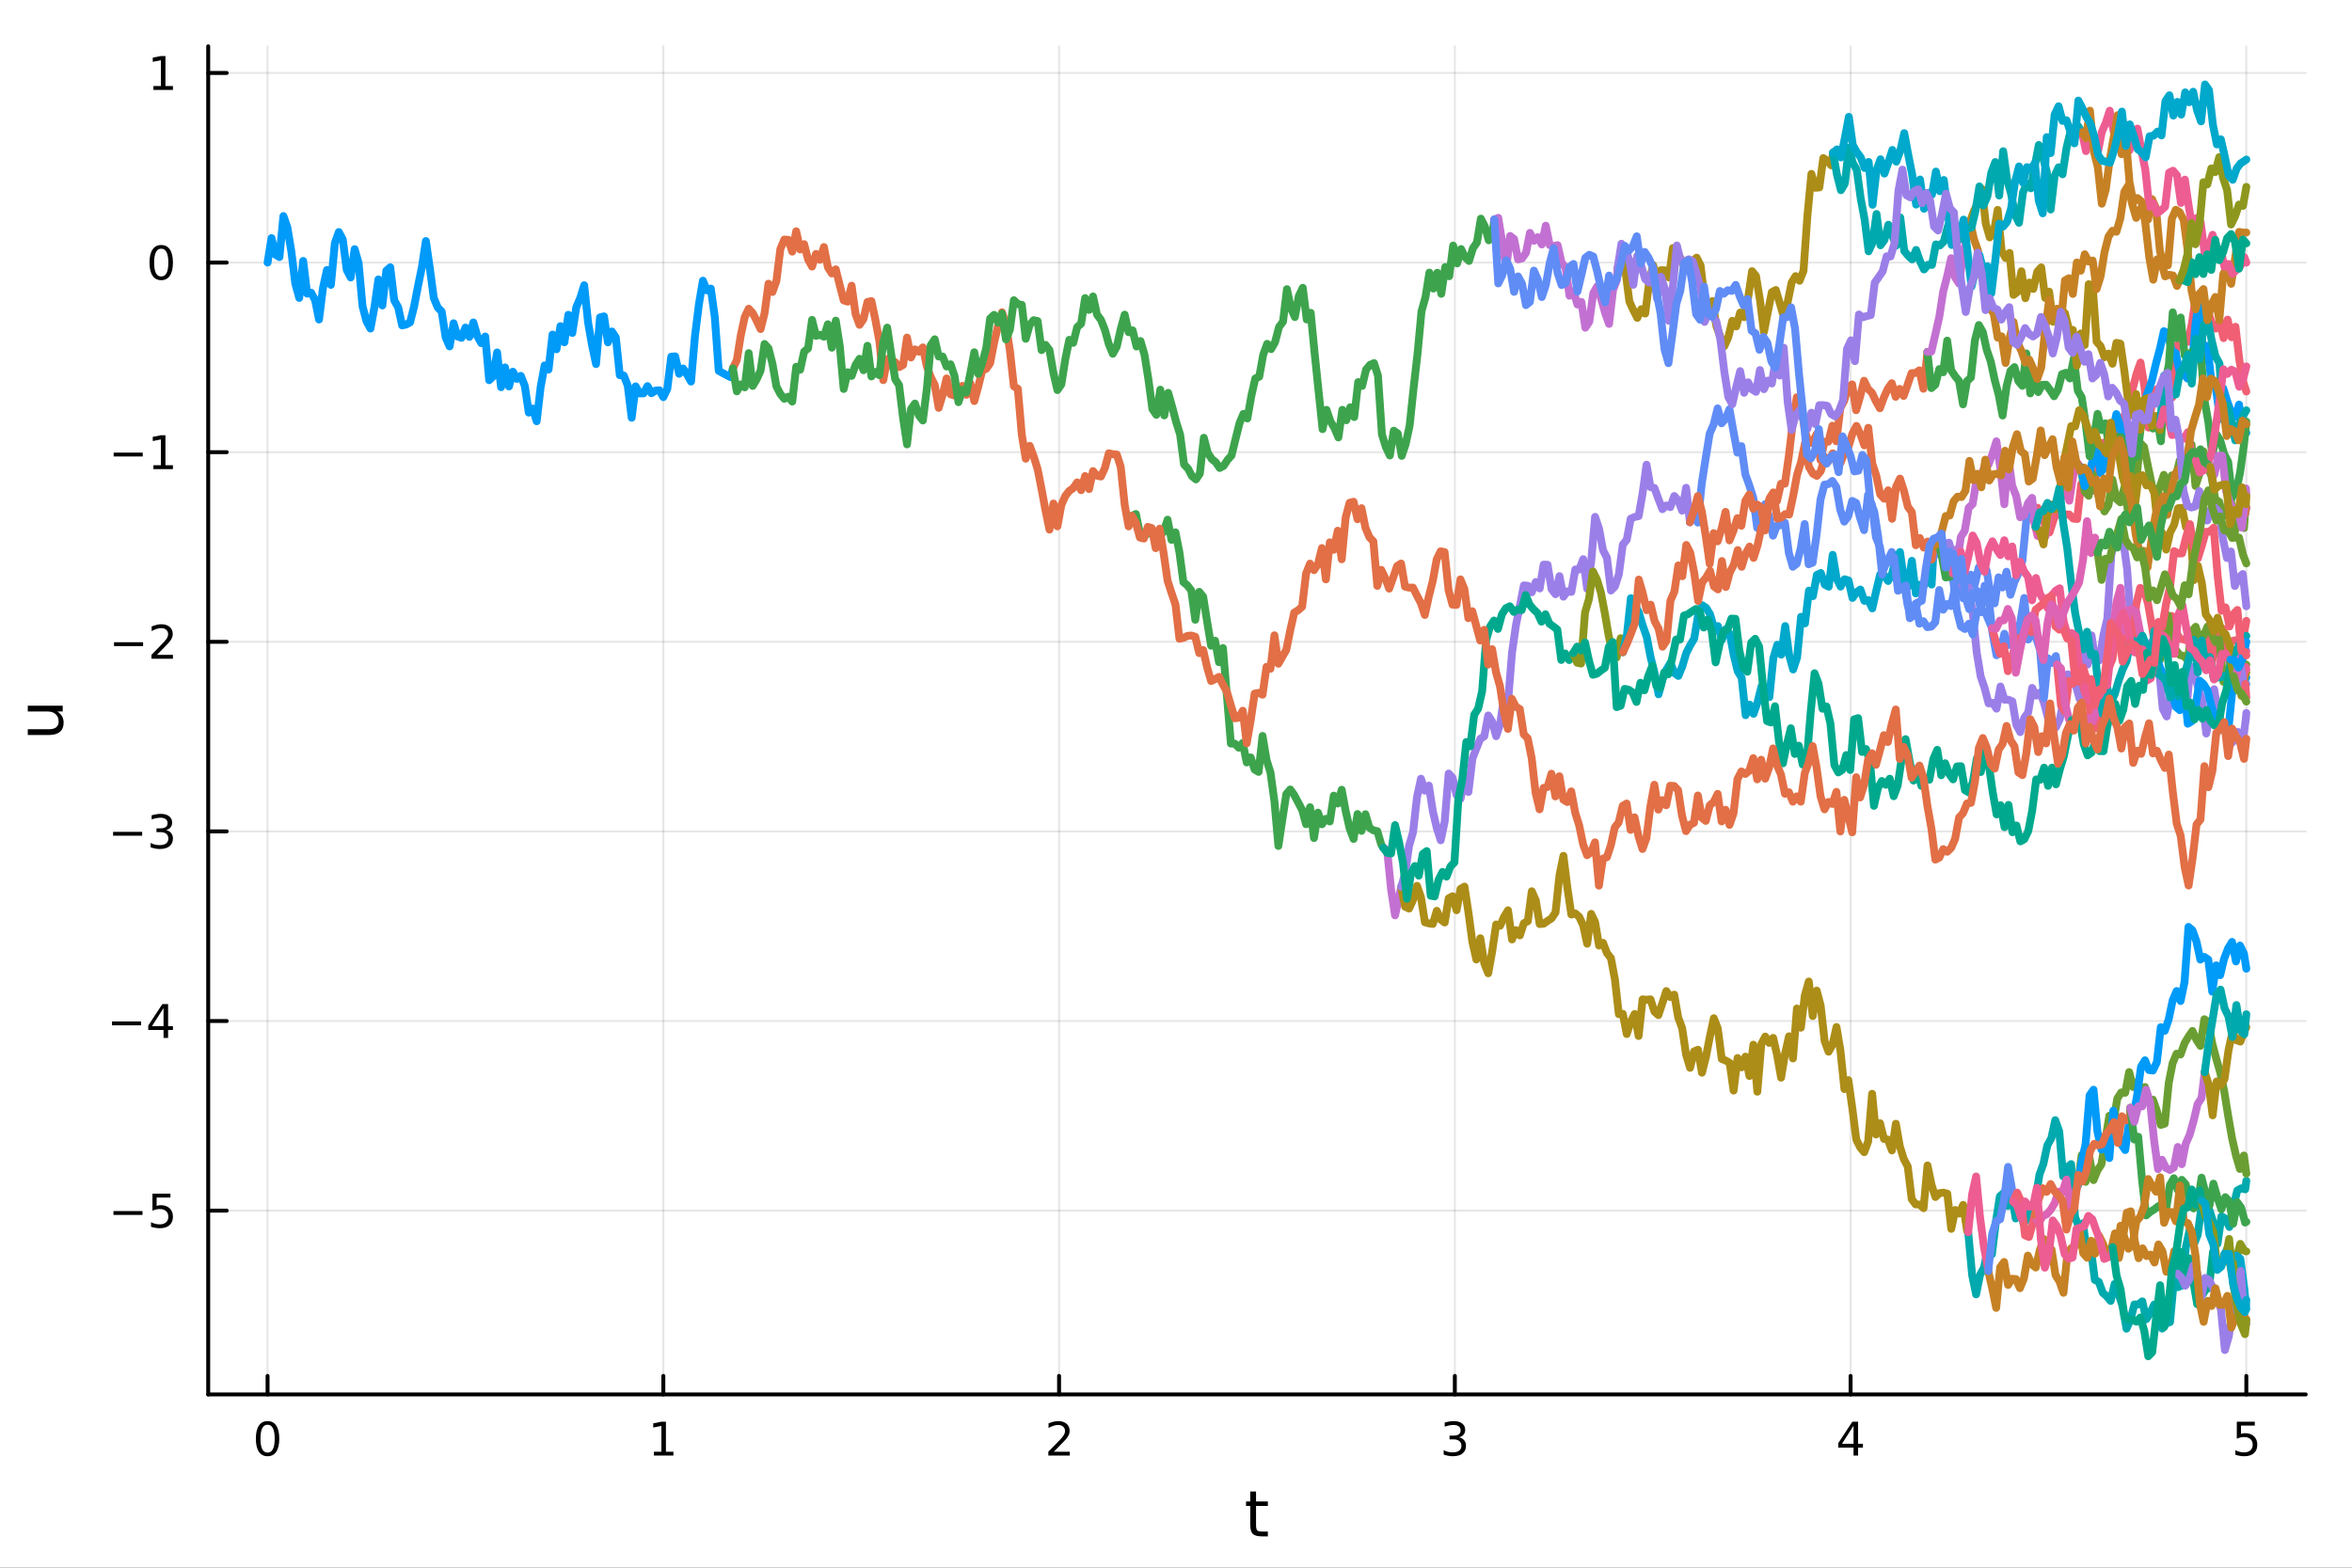 <?xml version="1.0" encoding="utf-8"?>
<svg xmlns="http://www.w3.org/2000/svg" xmlns:xlink="http://www.w3.org/1999/xlink" width="600" height="400" viewBox="0 0 2400 1600">
<rect x="0" y="0" width="2400" height="1600" fill="#333333" stroke="none"/>
<defs>
  <clipPath id="clip010">
    <rect x="0" y="0" width="2400" height="1600"/>
  </clipPath>
</defs>
<path clip-path="url(#clip010)" d="M0 1600 L2400 1600 L2400 0 L0 0  Z" fill="#ffffff" fill-rule="evenodd" fill-opacity="1"/>
<defs>
  <clipPath id="clip011">
    <rect x="480" y="0" width="1681" height="1600"/>
  </clipPath>
</defs>
<path clip-path="url(#clip010)" d="M212.459 1423.18 L2352.76 1423.18 L2352.76 47.244 L212.459 47.244  Z" fill="#ffffff" fill-rule="evenodd" fill-opacity="1"/>
<defs>
  <clipPath id="clip012">
    <rect x="212" y="47" width="2141" height="1377"/>
  </clipPath>
</defs>
<polyline clip-path="url(#clip012)" style="stroke:#000000; stroke-linecap:round; stroke-linejoin:round; stroke-width:2; stroke-opacity:0.1; fill:none" points="273.033,1423.18 273.033,47.244 "/>
<polyline clip-path="url(#clip012)" style="stroke:#000000; stroke-linecap:round; stroke-linejoin:round; stroke-width:2; stroke-opacity:0.1; fill:none" points="676.863,1423.18 676.863,47.244 "/>
<polyline clip-path="url(#clip012)" style="stroke:#000000; stroke-linecap:round; stroke-linejoin:round; stroke-width:2; stroke-opacity:0.1; fill:none" points="1080.69,1423.18 1080.69,47.244 "/>
<polyline clip-path="url(#clip012)" style="stroke:#000000; stroke-linecap:round; stroke-linejoin:round; stroke-width:2; stroke-opacity:0.1; fill:none" points="1484.52,1423.18 1484.52,47.244 "/>
<polyline clip-path="url(#clip012)" style="stroke:#000000; stroke-linecap:round; stroke-linejoin:round; stroke-width:2; stroke-opacity:0.1; fill:none" points="1888.35,1423.18 1888.35,47.244 "/>
<polyline clip-path="url(#clip012)" style="stroke:#000000; stroke-linecap:round; stroke-linejoin:round; stroke-width:2; stroke-opacity:0.1; fill:none" points="2292.18,1423.18 2292.18,47.244 "/>
<polyline clip-path="url(#clip012)" style="stroke:#000000; stroke-linecap:round; stroke-linejoin:round; stroke-width:2; stroke-opacity:0.1; fill:none" points="212.459,1235.58 2352.76,1235.58 "/>
<polyline clip-path="url(#clip012)" style="stroke:#000000; stroke-linecap:round; stroke-linejoin:round; stroke-width:2; stroke-opacity:0.1; fill:none" points="212.459,1042.06 2352.76,1042.06 "/>
<polyline clip-path="url(#clip012)" style="stroke:#000000; stroke-linecap:round; stroke-linejoin:round; stroke-width:2; stroke-opacity:0.1; fill:none" points="212.459,848.541 2352.76,848.541 "/>
<polyline clip-path="url(#clip012)" style="stroke:#000000; stroke-linecap:round; stroke-linejoin:round; stroke-width:2; stroke-opacity:0.1; fill:none" points="212.459,655.022 2352.76,655.022 "/>
<polyline clip-path="url(#clip012)" style="stroke:#000000; stroke-linecap:round; stroke-linejoin:round; stroke-width:2; stroke-opacity:0.1; fill:none" points="212.459,461.504 2352.76,461.504 "/>
<polyline clip-path="url(#clip012)" style="stroke:#000000; stroke-linecap:round; stroke-linejoin:round; stroke-width:2; stroke-opacity:0.1; fill:none" points="212.459,267.985 2352.76,267.985 "/>
<polyline clip-path="url(#clip012)" style="stroke:#000000; stroke-linecap:round; stroke-linejoin:round; stroke-width:2; stroke-opacity:0.1; fill:none" points="212.459,74.466 2352.76,74.466 "/>
<polyline clip-path="url(#clip010)" style="stroke:#000000; stroke-linecap:round; stroke-linejoin:round; stroke-width:4; stroke-opacity:1; fill:none" points="212.459,1423.18 2352.76,1423.18 "/>
<polyline clip-path="url(#clip010)" style="stroke:#000000; stroke-linecap:round; stroke-linejoin:round; stroke-width:4; stroke-opacity:1; fill:none" points="273.033,1423.18 273.033,1404.28 "/>
<polyline clip-path="url(#clip010)" style="stroke:#000000; stroke-linecap:round; stroke-linejoin:round; stroke-width:4; stroke-opacity:1; fill:none" points="676.863,1423.18 676.863,1404.28 "/>
<polyline clip-path="url(#clip010)" style="stroke:#000000; stroke-linecap:round; stroke-linejoin:round; stroke-width:4; stroke-opacity:1; fill:none" points="1080.69,1423.18 1080.69,1404.28 "/>
<polyline clip-path="url(#clip010)" style="stroke:#000000; stroke-linecap:round; stroke-linejoin:round; stroke-width:4; stroke-opacity:1; fill:none" points="1484.52,1423.18 1484.52,1404.28 "/>
<polyline clip-path="url(#clip010)" style="stroke:#000000; stroke-linecap:round; stroke-linejoin:round; stroke-width:4; stroke-opacity:1; fill:none" points="1888.35,1423.18 1888.35,1404.28 "/>
<polyline clip-path="url(#clip010)" style="stroke:#000000; stroke-linecap:round; stroke-linejoin:round; stroke-width:4; stroke-opacity:1; fill:none" points="2292.18,1423.18 2292.18,1404.28 "/>
<path clip-path="url(#clip010)" d="M273.033 1454.1 Q269.422 1454.1 267.594 1457.66 Q265.788 1461.2 265.788 1468.33 Q265.788 1475.44 267.594 1479.01 Q269.422 1482.55 273.033 1482.55 Q276.668 1482.55 278.473 1479.01 Q280.302 1475.44 280.302 1468.33 Q280.302 1461.2 278.473 1457.66 Q276.668 1454.1 273.033 1454.1 M273.033 1450.39 Q278.843 1450.39 281.899 1455 Q284.978 1459.58 284.978 1468.33 Q284.978 1477.06 281.899 1481.67 Q278.843 1486.25 273.033 1486.25 Q267.223 1486.25 264.145 1481.67 Q261.089 1477.06 261.089 1468.33 Q261.089 1459.58 264.145 1455 Q267.223 1450.39 273.033 1450.39 Z" fill="#000000" fill-rule="nonzero" fill-opacity="1" /><path clip-path="url(#clip010)" d="M667.245 1481.64 L674.884 1481.64 L674.884 1455.28 L666.574 1456.95 L666.574 1452.69 L674.838 1451.02 L679.513 1451.02 L679.513 1481.64 L687.152 1481.64 L687.152 1485.58 L667.245 1485.58 L667.245 1481.64 Z" fill="#000000" fill-rule="nonzero" fill-opacity="1" /><path clip-path="url(#clip010)" d="M1075.35 1481.64 L1091.66 1481.64 L1091.66 1485.58 L1069.72 1485.58 L1069.72 1481.64 Q1072.38 1478.89 1076.97 1474.26 Q1081.57 1469.61 1082.75 1468.27 Q1085 1465.74 1085.88 1464.01 Q1086.78 1462.25 1086.78 1460.56 Q1086.78 1457.8 1084.84 1456.07 Q1082.91 1454.33 1079.81 1454.33 Q1077.61 1454.33 1075.16 1455.09 Q1072.73 1455.86 1069.95 1457.41 L1069.95 1452.69 Q1072.78 1451.55 1075.23 1450.97 Q1077.68 1450.39 1079.72 1450.39 Q1085.09 1450.39 1088.29 1453.08 Q1091.48 1455.77 1091.48 1460.26 Q1091.48 1462.39 1090.67 1464.31 Q1089.88 1466.2 1087.78 1468.8 Q1087.2 1469.47 1084.1 1472.69 Q1080.99 1475.88 1075.35 1481.64 Z" fill="#000000" fill-rule="nonzero" fill-opacity="1" /><path clip-path="url(#clip010)" d="M1488.77 1466.95 Q1492.13 1467.66 1494 1469.93 Q1495.9 1472.2 1495.9 1475.53 Q1495.9 1480.65 1492.38 1483.45 Q1488.86 1486.25 1482.38 1486.25 Q1480.21 1486.25 1477.89 1485.81 Q1475.6 1485.39 1473.14 1484.54 L1473.14 1480.02 Q1475.09 1481.16 1477.4 1481.74 Q1479.72 1482.32 1482.24 1482.32 Q1486.64 1482.32 1488.93 1480.58 Q1491.25 1478.84 1491.25 1475.53 Q1491.25 1472.48 1489.09 1470.77 Q1486.96 1469.03 1483.14 1469.03 L1479.12 1469.03 L1479.12 1465.19 L1483.33 1465.19 Q1486.78 1465.19 1488.61 1463.82 Q1490.44 1462.43 1490.44 1459.84 Q1490.44 1457.18 1488.54 1455.77 Q1486.66 1454.33 1483.14 1454.33 Q1481.22 1454.33 1479.02 1454.75 Q1476.83 1455.16 1474.19 1456.04 L1474.19 1451.88 Q1476.85 1451.14 1479.16 1450.77 Q1481.5 1450.39 1483.56 1450.39 Q1488.89 1450.39 1491.99 1452.83 Q1495.09 1455.23 1495.09 1459.35 Q1495.09 1462.22 1493.45 1464.21 Q1491.8 1466.18 1488.77 1466.95 Z" fill="#000000" fill-rule="nonzero" fill-opacity="1" /><path clip-path="url(#clip010)" d="M1891.36 1455.09 L1879.56 1473.54 L1891.36 1473.54 L1891.36 1455.09 M1890.13 1451.02 L1896.01 1451.02 L1896.01 1473.54 L1900.94 1473.54 L1900.94 1477.43 L1896.01 1477.43 L1896.01 1485.58 L1891.36 1485.58 L1891.36 1477.43 L1875.76 1477.43 L1875.76 1472.92 L1890.13 1451.02 Z" fill="#000000" fill-rule="nonzero" fill-opacity="1" /><path clip-path="url(#clip010)" d="M2282.46 1451.02 L2300.82 1451.02 L2300.82 1454.96 L2286.74 1454.96 L2286.74 1463.43 Q2287.76 1463.08 2288.78 1462.92 Q2289.8 1462.73 2290.82 1462.73 Q2296.6 1462.73 2299.98 1465.9 Q2303.36 1469.08 2303.36 1474.49 Q2303.36 1480.07 2299.89 1483.17 Q2296.42 1486.25 2290.1 1486.25 Q2287.92 1486.25 2285.65 1485.88 Q2283.41 1485.51 2281 1484.77 L2281 1480.07 Q2283.08 1481.2 2285.31 1481.76 Q2287.53 1482.32 2290.01 1482.32 Q2294.01 1482.32 2296.35 1480.21 Q2298.69 1478.1 2298.69 1474.49 Q2298.69 1470.88 2296.35 1468.77 Q2294.01 1466.67 2290.01 1466.67 Q2288.13 1466.67 2286.26 1467.08 Q2284.4 1467.5 2282.46 1468.38 L2282.46 1451.02 Z" fill="#000000" fill-rule="nonzero" fill-opacity="1" /><path clip-path="url(#clip010)" d="M1281.67 1522.27 L1281.67 1532.4 L1293.73 1532.4 L1293.73 1536.95 L1281.67 1536.95 L1281.67 1556.3 Q1281.67 1560.66 1282.85 1561.9 Q1284.06 1563.14 1287.72 1563.14 L1293.73 1563.14 L1293.73 1568.04 L1287.72 1568.04 Q1280.94 1568.04 1278.36 1565.53 Q1275.78 1562.98 1275.78 1556.3 L1275.78 1536.95 L1271.48 1536.95 L1271.48 1532.4 L1275.78 1532.4 L1275.78 1522.27 L1281.67 1522.27 Z" fill="#000000" fill-rule="nonzero" fill-opacity="1" /><polyline clip-path="url(#clip010)" style="stroke:#000000; stroke-linecap:round; stroke-linejoin:round; stroke-width:4; stroke-opacity:1; fill:none" points="212.459,1423.18 212.459,47.244 "/>
<polyline clip-path="url(#clip010)" style="stroke:#000000; stroke-linecap:round; stroke-linejoin:round; stroke-width:4; stroke-opacity:1; fill:none" points="212.459,1235.58 231.357,1235.58 "/>
<polyline clip-path="url(#clip010)" style="stroke:#000000; stroke-linecap:round; stroke-linejoin:round; stroke-width:4; stroke-opacity:1; fill:none" points="212.459,1042.06 231.357,1042.06 "/>
<polyline clip-path="url(#clip010)" style="stroke:#000000; stroke-linecap:round; stroke-linejoin:round; stroke-width:4; stroke-opacity:1; fill:none" points="212.459,848.541 231.357,848.541 "/>
<polyline clip-path="url(#clip010)" style="stroke:#000000; stroke-linecap:round; stroke-linejoin:round; stroke-width:4; stroke-opacity:1; fill:none" points="212.459,655.022 231.357,655.022 "/>
<polyline clip-path="url(#clip010)" style="stroke:#000000; stroke-linecap:round; stroke-linejoin:round; stroke-width:4; stroke-opacity:1; fill:none" points="212.459,461.504 231.357,461.504 "/>
<polyline clip-path="url(#clip010)" style="stroke:#000000; stroke-linecap:round; stroke-linejoin:round; stroke-width:4; stroke-opacity:1; fill:none" points="212.459,267.985 231.357,267.985 "/>
<polyline clip-path="url(#clip010)" style="stroke:#000000; stroke-linecap:round; stroke-linejoin:round; stroke-width:4; stroke-opacity:1; fill:none" points="212.459,74.466 231.357,74.466 "/>
<path clip-path="url(#clip010)" d="M115.742 1236.03 L145.417 1236.03 L145.417 1239.96 L115.742 1239.96 L115.742 1236.03 Z" fill="#000000" fill-rule="nonzero" fill-opacity="1" /><path clip-path="url(#clip010)" d="M155.556 1218.3 L173.913 1218.3 L173.913 1222.23 L159.839 1222.23 L159.839 1230.71 Q160.857 1230.36 161.876 1230.2 Q162.894 1230.01 163.913 1230.01 Q169.7 1230.01 173.079 1233.18 Q176.459 1236.35 176.459 1241.77 Q176.459 1247.35 172.987 1250.45 Q169.514 1253.53 163.195 1253.53 Q161.019 1253.53 158.751 1253.16 Q156.505 1252.79 154.098 1252.05 L154.098 1247.35 Q156.181 1248.48 158.403 1249.04 Q160.626 1249.59 163.102 1249.59 Q167.107 1249.59 169.445 1247.49 Q171.783 1245.38 171.783 1241.77 Q171.783 1238.16 169.445 1236.05 Q167.107 1233.95 163.102 1233.95 Q161.227 1233.95 159.353 1234.36 Q157.501 1234.78 155.556 1235.66 L155.556 1218.3 Z" fill="#000000" fill-rule="nonzero" fill-opacity="1" /><path clip-path="url(#clip010)" d="M114.26 1042.51 L143.936 1042.51 L143.936 1046.45 L114.26 1046.45 L114.26 1042.51 Z" fill="#000000" fill-rule="nonzero" fill-opacity="1" /><path clip-path="url(#clip010)" d="M166.876 1028.85 L155.07 1047.3 L166.876 1047.3 L166.876 1028.85 M165.649 1024.78 L171.528 1024.78 L171.528 1047.3 L176.459 1047.3 L176.459 1051.19 L171.528 1051.19 L171.528 1059.34 L166.876 1059.34 L166.876 1051.19 L151.274 1051.19 L151.274 1046.68 L165.649 1024.78 Z" fill="#000000" fill-rule="nonzero" fill-opacity="1" /><path clip-path="url(#clip010)" d="M115.394 848.992 L145.07 848.992 L145.07 852.927 L115.394 852.927 L115.394 848.992 Z" fill="#000000" fill-rule="nonzero" fill-opacity="1" /><path clip-path="url(#clip010)" d="M169.329 847.187 Q172.686 847.904 174.561 850.173 Q176.459 852.441 176.459 855.775 Q176.459 860.89 172.94 863.691 Q169.422 866.492 162.94 866.492 Q160.765 866.492 158.45 866.052 Q156.158 865.636 153.704 864.779 L153.704 860.265 Q155.649 861.4 157.964 861.978 Q160.278 862.557 162.802 862.557 Q167.2 862.557 169.491 860.821 Q171.806 859.085 171.806 855.775 Q171.806 852.719 169.653 851.006 Q167.524 849.27 163.704 849.27 L159.677 849.27 L159.677 845.428 L163.89 845.428 Q167.339 845.428 169.167 844.062 Q170.996 842.673 170.996 840.08 Q170.996 837.418 169.098 836.006 Q167.223 834.571 163.704 834.571 Q161.783 834.571 159.584 834.988 Q157.385 835.404 154.746 836.284 L154.746 832.117 Q157.408 831.377 159.723 831.006 Q162.061 830.636 164.121 830.636 Q169.445 830.636 172.547 833.066 Q175.649 835.474 175.649 839.594 Q175.649 842.465 174.005 844.455 Q172.362 846.423 169.329 847.187 Z" fill="#000000" fill-rule="nonzero" fill-opacity="1" /><path clip-path="url(#clip010)" d="M116.343 655.474 L146.019 655.474 L146.019 659.409 L116.343 659.409 L116.343 655.474 Z" fill="#000000" fill-rule="nonzero" fill-opacity="1" /><path clip-path="url(#clip010)" d="M160.14 668.367 L176.459 668.367 L176.459 672.302 L154.515 672.302 L154.515 668.367 Q157.177 665.613 161.76 660.983 Q166.366 656.33 167.547 654.988 Q169.792 652.464 170.672 650.728 Q171.575 648.969 171.575 647.279 Q171.575 644.525 169.63 642.789 Q167.709 641.052 164.607 641.052 Q162.408 641.052 159.954 641.816 Q157.524 642.58 154.746 644.131 L154.746 639.409 Q157.57 638.275 160.024 637.696 Q162.477 637.117 164.515 637.117 Q169.885 637.117 173.079 639.802 Q176.274 642.488 176.274 646.978 Q176.274 649.108 175.464 651.029 Q174.677 652.927 172.57 655.52 Q171.991 656.191 168.889 659.409 Q165.788 662.603 160.14 668.367 Z" fill="#000000" fill-rule="nonzero" fill-opacity="1" /><path clip-path="url(#clip010)" d="M115.973 461.955 L145.649 461.955 L145.649 465.89 L115.973 465.89 L115.973 461.955 Z" fill="#000000" fill-rule="nonzero" fill-opacity="1" /><path clip-path="url(#clip010)" d="M156.552 474.849 L164.19 474.849 L164.19 448.483 L155.88 450.15 L155.88 445.89 L164.144 444.224 L168.82 444.224 L168.82 474.849 L176.459 474.849 L176.459 478.784 L156.552 478.784 L156.552 474.849 Z" fill="#000000" fill-rule="nonzero" fill-opacity="1" /><path clip-path="url(#clip010)" d="M164.515 253.784 Q160.903 253.784 159.075 257.349 Q157.269 260.89 157.269 268.02 Q157.269 275.126 159.075 278.691 Q160.903 282.233 164.515 282.233 Q168.149 282.233 169.954 278.691 Q171.783 275.126 171.783 268.02 Q171.783 260.89 169.954 257.349 Q168.149 253.784 164.515 253.784 M164.515 250.08 Q170.325 250.08 173.38 254.687 Q176.459 259.27 176.459 268.02 Q176.459 276.747 173.38 281.353 Q170.325 285.936 164.515 285.936 Q158.704 285.936 155.626 281.353 Q152.57 276.747 152.57 268.02 Q152.57 259.27 155.626 254.687 Q158.704 250.08 164.515 250.08 Z" fill="#000000" fill-rule="nonzero" fill-opacity="1" /><path clip-path="url(#clip010)" d="M156.552 87.811 L164.19 87.811 L164.19 61.446 L155.88 63.112 L155.88 58.853 L164.144 57.187 L168.82 57.187 L168.82 87.811 L176.459 87.811 L176.459 91.746 L156.552 91.746 L156.552 87.811 Z" fill="#000000" fill-rule="nonzero" fill-opacity="1" /><path clip-path="url(#clip010)" d="M49.936 750.14 L28.356 750.14 L28.356 744.283 L49.713 744.283 Q54.774 744.283 57.32 742.31 Q59.835 740.336 59.835 736.39 Q59.835 731.647 56.811 728.91 Q53.787 726.141 48.567 726.141 L28.356 726.141 L28.356 720.284 L64.004 720.284 L64.004 726.141 L58.53 726.141 Q61.776 728.273 63.368 731.106 Q64.927 733.907 64.927 737.631 Q64.927 743.774 61.108 746.957 Q57.288 750.14 49.936 750.14 M27.497 735.403 L27.497 735.403 Z" fill="#000000" fill-rule="nonzero" fill-opacity="1" /><polyline clip-path="url(#clip012)" style="stroke:#009af9; stroke-linecap:round; stroke-linejoin:round; stroke-width:8; stroke-opacity:1; fill:none" points="273.033,267.985 277.072,243.002 281.11,259.886 285.148,262.378 289.187,220.505 293.225,231.917 297.263,256.439 301.301,289.367 305.34,304.083 309.378,266.318 313.416,299.681 317.455,298.676 321.493,306.157 325.531,326.074 329.569,293.827 333.608,275.559 337.646,290.78 341.684,248.144 345.723,236.805 349.761,244.318 353.799,275.42 357.838,283.226 361.876,254.294 365.914,268.406 369.952,312.689 373.991,327.958 378.029,335.354 382.067,313.609 386.106,285.176 390.144,311.763 394.182,276.339 398.221,272.756 402.259,306.443 406.297,313.651 410.335,332.116 414.374,331.253 418.412,329.025 422.45,313.257 426.489,292.219 430.527,272.469 434.565,245.972 438.603,273.767 442.642,304.13 446.68,313.832 450.718,317.999 454.757,344.447 458.795,353.567 462.833,329.899 466.872,343.356 470.91,344.809 474.948,334.282 478.986,343.836 483.025,329.081 487.063,343.002 491.101,350.232 495.14,343.412 499.178,388.028 503.216,384.073 507.255,359.694 511.293,395.182 515.331,374.969 519.369,394.42 523.408,379.379 527.446,386.706 531.484,383.643 535.523,393.894 539.561,421.084 543.599,416.99 547.637,429.932 551.676,394.996 555.714,372.936 559.752,377.169 563.791,341.438 567.829,356.491 571.867,332.878 575.906,349.389 579.944,321.289 583.982,339.831 588.02,313.622 592.059,304.215 596.097,291.111 600.135,329.45 604.174,352.562 608.212,371.561 612.25,323.94 616.289,322.878 620.327,349.422 624.365,338.318 628.403,344.396 632.442,382.9 636.48,383.243 640.518,393.386 644.557,426.368 648.595,394.298 652.633,401.546 656.671,401.465 660.71,394.074 664.748,401.343 668.786,398.636 672.825,398.32 676.863,405.321 680.901,396.95 684.94,364.026 688.978,363.725 693.016,381.501 697.054,376.068 701.093,382.278 705.131,389.456 709.169,342.809 713.208,310.299 717.246,286.459 721.284,296.33 725.323,294.539 729.361,323.368 733.399,378.465 737.437,380.729 741.476,382.883 745.514,384.937 747.845,375.976 "/>
<polyline clip-path="url(#clip012)" style="stroke:#e26f46; stroke-linecap:round; stroke-linejoin:round; stroke-width:8; stroke-opacity:1; fill:none" points="747.845,375.976 751.883,367.488 755.921,342.162 759.96,323.468 763.998,315.066 768.036,319.473 772.075,327.33 776.113,335.848 780.151,319.818 784.189,289.531 788.228,297.995 792.266,286.68 796.304,254.065 800.343,244.511 804.381,244.712 808.419,256.832 812.458,236.06 816.496,254.674 820.534,249.17 824.572,264.681 828.611,272.082 832.649,259.131 836.687,265.163 840.726,252.12 844.764,272.733 848.802,279.085 852.84,274.894 856.879,291.014 860.917,306.551 864.955,307.853 868.994,291.551 873.032,320.559 877.07,331.557 881.109,325.65 885.147,308.146 889.185,307.324 893.223,326.287 897.262,347.858 901.3,387.989 905.338,366.392 909.377,373.344 913.415,369.63 917.453,374.714 921.492,372.49 925.53,344.498 929.568,364.869 933.606,356.585 937.645,358.941 941.683,354.562 945.721,373.707 949.76,384.911 953.798,392.8 957.836,416.284 961.874,403.024 965.913,386.222 969.951,402.483 973.989,403.693 978.028,398.261 982.066,393.8 986.104,402.999 990.143,391.153 994.181,409.338 998.219,394.544 1002.26,378.175 1006.3,376.466 1010.33,370.689 1014.37,349.95 1018.41,332.509 1022.45,318.709 1026.49,331.623 1030.53,357.907 1034.56,394.284 1038.6,396.803 1042.64,443.623 1046.68,468.137 1050.72,455.023 1054.76,465.766 1058.79,478.747 1062.83,499.283 1066.87,521.028 1070.91,540.541 1074.95,513.867 1078.99,537.222 1083.02,515.362 1087.06,506.174 1091.1,500.995 1095.14,498.207 1099.18,492.293 1103.21,500.304 1107.25,485.854 1111.29,499.197 1115.33,480.784 1119.37,485.484 1123.41,486.335 1127.44,477.624 1131.48,462.585 1135.52,463.628 1139.56,463.892 1143.6,476.479 1147.64,515.208 1151.67,537.246 1155.05,526.472 "/>
<polyline clip-path="url(#clip012)" style="stroke:#3da44d; stroke-linecap:round; stroke-linejoin:round; stroke-width:8; stroke-opacity:1; fill:none" points="1155.05,526.472 1159.09,524.599 1163.13,544.272 1167.17,547.622 1171.2,544.373 1175.24,543.874 1179.28,547.008 1183.32,547.559 1187.36,542.599 1191.4,530.379 1195.43,551.006 1199.47,543.324 1203.51,563.783 1207.55,594.137 1211.59,597.424 1215.63,602.673 1219.66,632.517 1223.7,604.011 1227.74,609.033 1231.78,634.482 1235.82,659.043 1239.86,653.873 1243.89,675.889 1247.93,661.398 1251.97,710.644 1256.01,758.896 1260.05,758.973 1264.09,763.142 1268.12,758.214 1272.16,778.183 1276.2,773.021 1280.24,785.397 1284.28,787.813 1288.32,751.081 1292.35,775.357 1296.39,788.382 1300.43,817.785 1304.47,863.387 1308.51,836.554 1312.54,810.44 1316.58,805.74 1320.62,811.363 1324.66,818.97 1328.7,826.568 1332.74,841.226 1336.77,823.833 1340.81,855.328 1344.85,829.34 1348.89,841.295 1352.93,835.712 1356.97,838.394 1361,812.026 1365.04,820.077 1369.08,806.028 1373.12,827.737 1377.16,845.467 1381.2,856.265 1385.23,830.811 1389.27,848.013 1393.31,831.008 1397.35,844.731 1401.39,847.461 1405.43,848.314 1409.46,861.976 1411.41,865.125 "/>
<polyline clip-path="url(#clip012)" style="stroke:#c271d2; stroke-linecap:round; stroke-linejoin:round; stroke-width:8; stroke-opacity:1; fill:none" points="1411.41,865.125 1415.45,867.724 1419.49,907.866 1423.53,934.242 1427.57,916.04 1429.77,905.044 "/>
<polyline clip-path="url(#clip012)" style="stroke:#ac8d18; stroke-linecap:round; stroke-linejoin:round; stroke-width:8; stroke-opacity:1; fill:none" points="1429.77,905.044 1433.8,925.426 1437.84,927.309 1441.88,918.534 1445.92,904.098 1449.96,915.731 1454,941.325 1458.03,942.401 1462.07,942.983 1466.11,929.572 1470.15,938.545 1474.19,941.512 1478.23,916.842 1482.26,914.686 1486.3,928.993 1490.34,907.215 1494.38,904.879 1498.42,931.388 1502.45,961.41 1506.49,979.302 1510.53,957.565 1514.57,983.175 1518.61,993.35 1522.65,970.879 1526.68,943.522 1530.72,944.862 1534.76,935.69 1538.8,929.067 1542.84,958.805 1546.88,949.302 1550.91,954.675 1554.95,942.22 1558.99,940.204 1563.03,909.616 1567.07,918.721 1571.11,943.063 1575.14,942.731 1579.18,939.923 1583.22,937.267 1587.26,931.256 1591.3,893.322 1595.34,873.455 1599.37,906.14 1603.41,933.366 1607.45,932.251 1611.49,935.765 1615.53,944.588 1619.57,963.185 1623.6,932.704 1627.64,941.05 1631.68,965.064 1635.72,962.245 1639.76,972.673 1643.8,977.888 1647.83,999.325 1651.87,1035.07 1655.91,1034.73 1659.95,1055.36 1663.99,1042.93 1668.02,1034.92 1672.06,1057.36 1676.1,1019.96 1680.14,1020.33 1684.18,1019.97 1688.22,1032.47 1692.25,1036.03 1696.29,1023.84 1700.33,1011.49 1704.37,1017.58 1708.41,1015.12 1712.45,1038.44 1716.48,1049.35 1720.52,1076.42 1724.56,1089.85 1728.6,1073.08 1732.64,1071.35 1736.68,1094.81 1740.71,1078.97 1744.75,1058.04 1748.79,1039.19 1752.83,1049.64 1756.87,1080.76 1760.91,1082.39 1764.94,1084.76 1768.98,1113.09 1773.02,1079.82 1777.06,1089.35 1781.1,1078.42 1785.14,1098.19 1789.17,1066.2 1793.21,1114.21 1797.25,1065.52 1801.29,1057.93 1805.33,1064.42 1809.37,1059.26 1813.4,1076.92 1817.44,1099.9 1821.48,1075.44 1825.52,1057.62 1829.56,1080.29 1833.6,1029.29 1837.63,1048.89 1841.67,1015.85 1845.71,1001.71 1849.75,1037.01 1853.79,1011.02 1857.82,1026.35 1861.86,1062.54 1865.9,1073.41 1869.94,1066.19 1873.98,1048.19 1878.02,1072.42 1882.05,1111.52 1886.09,1102.38 1890.13,1131.14 1894.17,1162.98 1898.21,1171.12 1902.25,1175.94 1906.28,1164.97 1910.32,1116.31 1914.36,1157.88 1918.4,1146.38 1922.44,1162.46 1926.48,1163.07 1930.51,1174.15 1934.55,1146.9 1938.59,1169.85 1942.63,1182.9 1946.67,1190.54 1950.71,1223.8 1954.74,1229.18 1958.78,1229.38 1962.82,1233.08 1966.86,1189.45 1970.9,1209.1 1974.94,1221.7 1978.97,1217.76 1983.01,1217.22 1987.05,1218.24 1991.09,1254.22 1995.13,1234.89 1999.17,1238.58 2003.2,1229.7 2007.24,1256.36 2008.36,1257.61 "/>
<polyline clip-path="url(#clip012)" style="stroke:#00a9ad; stroke-linecap:round; stroke-linejoin:round; stroke-width:8; stroke-opacity:1; fill:none" points="2008.36,1257.61 2012.4,1301.46 2016.44,1321.07 2020.47,1301.1 2024.51,1293.74 2028.55,1273.74 2032.59,1280.18 2036.63,1246.82 2040.67,1221 2044.7,1217.4 2048.74,1230.74 2052.78,1219.62 2056.82,1243.58 2060.86,1232.34 2064.9,1249.04 2068.93,1243.17 2072.97,1234.11 2077.01,1224.33 2081.05,1198.95 2085.09,1187.85 2089.12,1168.94 2093.16,1161.76 2097.2,1143.26 2101.24,1154.66 2105.28,1200.6 2109.32,1191.54 2113.35,1188.08 2117.39,1242.2 2121.43,1252.43 2125.47,1248.46 2129.51,1278.23 2133.55,1274.5 2137.58,1306.26 2141.62,1308.24 2145.66,1319.37 2149.7,1323.01 2153.74,1327.8 2157.78,1310.38 2161.81,1320.77 2165.85,1333.05 2169.89,1356.08 2173.93,1346.9 2177.97,1331.34 2182.01,1331.28 2186.04,1328.17 2190.08,1346.45 2194.12,1340.18 2198.16,1331.42 2202.2,1346.79 2206.24,1355.99 2210.27,1350.86 2214.31,1349.33 2218.35,1305.75 2222.39,1313.69 2226.43,1312.02 2230.47,1272.88 2234.5,1254.44 2238.54,1270.24 2242.58,1260.25 2246.62,1229.52 2250.66,1230.83 2254.7,1235.43 2258.73,1248.42 2262.77,1269.36 2266.81,1241.34 2270.85,1243.71 2274.89,1252.26 2278.92,1231.15 2282.96,1215.01 2287,1212.81 2291.04,1213.85 2292.18,1205.08 "/>
<polyline clip-path="url(#clip012)" style="stroke:#ed5d92; stroke-linecap:round; stroke-linejoin:round; stroke-width:8; stroke-opacity:1; fill:none" points="2008.36,1257.61 2012.4,1218.77 2016.44,1200.71 2020.47,1242.44 2024.51,1272.97 2028.55,1294.29 2028.85,1297.36 "/>
<polyline clip-path="url(#clip012)" style="stroke:#c68125; stroke-linecap:round; stroke-linejoin:round; stroke-width:8; stroke-opacity:1; fill:none" points="2028.85,1297.36 2032.89,1314.92 2036.93,1334.88 2040.96,1293.4 2045,1287.98 2049.04,1311.46 2053.08,1305.11 2057.12,1305.46 2061.16,1314.73 2065.19,1304.9 2069.23,1281.45 2073.27,1290.4 2077.31,1293.67 2081.35,1276.25 2085.39,1264.45 2089.42,1275.5 2093.46,1275.34 2097.5,1301.5 2101.54,1307.88 2105.58,1319.47 2109.62,1278.99 2113.65,1273.77 2117.69,1271.53 2121.73,1254.06 2125.77,1279.17 2129.81,1283.66 2133.85,1266.34 2137.88,1279.54 2141.92,1261.28 2145.96,1269.41 2150,1280.76 2154.04,1276.49 2158.08,1258.78 2162.11,1283.97 2166.15,1264.36 2170.19,1237.67 2174.23,1236.27 2178.27,1266.21 2182.31,1284.14 2186.34,1274.09 2190.38,1281.98 2194.42,1280.47 2198.46,1288.59 2202.5,1270.11 2206.54,1276.91 2210.57,1297.98 2214.61,1295.08 2218.65,1276.87 2221.84,1299.82 "/>
<polyline clip-path="url(#clip012)" style="stroke:#00a98d; stroke-linecap:round; stroke-linejoin:round; stroke-width:8; stroke-opacity:1; fill:none" points="2221.84,1299.82 2225.88,1277.85 2229.92,1300.32 2233.95,1284.32 2237.99,1307.53 2242.03,1331.05 2246.07,1323.56 2250.11,1317.09 2254.15,1313.69 2258.18,1277.55 2262.22,1294.32 2266.26,1290.69 2269.86,1280.17 "/>
<polyline clip-path="url(#clip012)" style="stroke:#8e971d; stroke-linecap:round; stroke-linejoin:round; stroke-width:8; stroke-opacity:1; fill:none" points="2269.86,1280.17 2273.9,1281.23 2277.93,1302.48 2281.97,1284.17 2286.01,1269.5 2290.05,1276.41 2292.18,1277.2 "/>
<polyline clip-path="url(#clip012)" style="stroke:#00a8cb; stroke-linecap:round; stroke-linejoin:round; stroke-width:8; stroke-opacity:1; fill:none" points="2269.86,1280.17 2273.9,1272.21 2277.93,1284.07 2281.97,1281.46 2286.01,1284.56 2290.05,1314.7 2292.18,1335.91 "/>
<polyline clip-path="url(#clip012)" style="stroke:#9b7fe8; stroke-linecap:round; stroke-linejoin:round; stroke-width:8; stroke-opacity:1; fill:none" points="2221.84,1299.82 2225.88,1303.8 2229.92,1312.18 2233.95,1305.72 2237.99,1291.71 2242.03,1299.05 2246.07,1325 2250.11,1304.26 2254.15,1306.27 2258.18,1314.53 2262.22,1325.55 2266.26,1336.09 2270.3,1377.87 2274.34,1363.75 2278.38,1334.04 2282.41,1325.54 2286.45,1297.04 2290.49,1351.84 2292.18,1351.18 "/>
<polyline clip-path="url(#clip012)" style="stroke:#608cf6; stroke-linecap:round; stroke-linejoin:round; stroke-width:8; stroke-opacity:1; fill:none" points="2028.85,1297.36 2032.89,1259.22 2036.93,1246.31 2040.96,1244.37 2045,1224.52 2049.04,1190.91 2053.08,1213.68 2054.25,1226.28 "/>
<polyline clip-path="url(#clip012)" style="stroke:#f05f73; stroke-linecap:round; stroke-linejoin:round; stroke-width:8; stroke-opacity:1; fill:none" points="2054.25,1226.28 2058.29,1217.19 2062.33,1226.03 2066.37,1260.85 2070.41,1262.49 2074.44,1247.89 2076.32,1240.12 "/>
<polyline clip-path="url(#clip012)" style="stroke:#dd64b5; stroke-linecap:round; stroke-linejoin:round; stroke-width:8; stroke-opacity:1; fill:none" points="2076.32,1240.12 2080.36,1248.3 2084.4,1241.09 2088.44,1239.37 2092.47,1234.79 2096.51,1228.18 2100.55,1216.22 2104.59,1216.6 2108.63,1203.88 2112.67,1236.5 2116.7,1219.85 2120.09,1210.06 "/>
<polyline clip-path="url(#clip012)" style="stroke:#6b9e32; stroke-linecap:round; stroke-linejoin:round; stroke-width:8; stroke-opacity:1; fill:none" points="2120.09,1210.06 2124.13,1178.91 2128.17,1206.25 2132.21,1182.23 2136.24,1204.43 2140.28,1194.46 2144.32,1188.36 2148.36,1163.07 2152.4,1138.73 2156.44,1146.23 2160.47,1121.27 2164.51,1114.99 2168.55,1115.33 2172.59,1094.14 2176.63,1109.43 2180.67,1104.34 2184.7,1110.9 2188.74,1109.44 2192.78,1124.14 2196.82,1122.3 2200.86,1133.66 2204.9,1148.11 2208.93,1146.83 2212.97,1105.41 2217.01,1084.92 2221.05,1075.38 2225.09,1076.24 2229.13,1064.72 2233.16,1057.99 2237.2,1052.17 2241.24,1061.17 2245.28,1067.46 2249.32,1040.22 2253.35,1042.92 2257.39,1064.96 2261.43,1080.34 2265.47,1094.37 2269.51,1113.16 2273.55,1138.37 2277.58,1161.55 2281.62,1179.36 2285.66,1193.08 2289.7,1179.32 2292.18,1197.86 "/>
<polyline clip-path="url(#clip012)" style="stroke:#009af9; stroke-linecap:round; stroke-linejoin:round; stroke-width:8; stroke-opacity:1; fill:none" points="2120.09,1210.06 2124.13,1186.02 2128.17,1167.45 2132.21,1117.96 2136.24,1112.17 2140.28,1155.02 2144.32,1173.29 2148.36,1164.22 2152.4,1181.92 2156.44,1133.51 2160.47,1152.51 2164.51,1167.69 2168.55,1173.77 2172.59,1145.57 2176.63,1140.5 2180.67,1118.37 2184.7,1088.82 2188.74,1082.15 2192.78,1092.05 2196.82,1092.59 2200.86,1084.1 2204.9,1048.35 2208.93,1052.09 2212.97,1040.37 2217.01,1020.89 2221.05,1011.45 2225.09,1021.66 2229.13,1002.27 2233.16,945.991 2237.2,949.464 2241.24,960.716 2245.28,979.364 2249.32,976.617 2253.35,979.362 2257.39,1012.1 2261.43,985.23 2265.47,995.298 2269.51,978.516 2273.55,967.948 2277.58,961.328 2281.62,981.227 2285.66,965.01 2289.7,973.108 2292.18,988.692 "/>
<polyline clip-path="url(#clip012)" style="stroke:#e26f46; stroke-linecap:round; stroke-linejoin:round; stroke-width:8; stroke-opacity:1; fill:none" points="2076.32,1240.12 2080.36,1223.84 2084.4,1212.71 2088.44,1216.44 2092.47,1208.46 2096.51,1216 2100.55,1220.14 2104.59,1225.26 2108.63,1254.94 2112.67,1239.44 2116.7,1233.19 2120.74,1199.16 2124.78,1205.92 2128.82,1195.64 2132.86,1174.54 2136.9,1167.39 2140.93,1168.94 2144.97,1167.9 2149.01,1157.61 2153.05,1152.62 2157.09,1145.23 2161.13,1166.5 2165.16,1139.27 2169.2,1143.55 2173.24,1139.59 2173.8,1130.64 "/>
<polyline clip-path="url(#clip012)" style="stroke:#3da44d; stroke-linecap:round; stroke-linejoin:round; stroke-width:8; stroke-opacity:1; fill:none" points="2173.8,1130.64 2177.83,1163.02 2181.87,1160.11 2185.91,1205.55 2189.95,1240.49 2193.99,1236.96 2198.03,1234.45 2202.06,1231.37 2206.1,1228.87 2210.14,1235.41 2214.18,1209.39 2218.22,1202.52 2222.25,1214.67 2226.29,1204.17 2230.33,1208.71 2234.37,1225.27 2238.41,1233.32 2242.45,1229 2246.48,1201.91 2250.52,1218.03 2254.56,1230.46 2258.6,1208.04 2262.64,1222.1 2266.68,1234.22 2270.71,1221.86 2274.75,1226.14 2278.79,1248.9 2282.83,1226.97 2286.87,1232.53 2290.91,1247.78 2292.18,1246.99 "/>
<polyline clip-path="url(#clip012)" style="stroke:#c271d2; stroke-linecap:round; stroke-linejoin:round; stroke-width:8; stroke-opacity:1; fill:none" points="2173.8,1130.64 2177.83,1144.94 2181.87,1129.07 2185.91,1129.24 2189.95,1112.11 2193.99,1125.36 2198.03,1163.68 2202.06,1193.2 2206.1,1183.68 2210.14,1192.03 2214.18,1194.08 2218.22,1191.56 2222.25,1170.58 2226.29,1188.21 2230.33,1167.27 2234.37,1158.19 2238.41,1143.81 2242.45,1126.78 2246.48,1120.63 2249.73,1094.29 "/>
<polyline clip-path="url(#clip012)" style="stroke:#ac8d18; stroke-linecap:round; stroke-linejoin:round; stroke-width:8; stroke-opacity:1; fill:none" points="2249.73,1094.29 2253.77,1106.83 2257.81,1138.35 2261.84,1103.76 2265.88,1107.72 2269.92,1101.28 2273.96,1072.09 2278,1053.16 2282.04,1061.63 2286.07,1063.06 2290.11,1052.75 2292.18,1048.39 "/>
<polyline clip-path="url(#clip012)" style="stroke:#00a9ad; stroke-linecap:round; stroke-linejoin:round; stroke-width:8; stroke-opacity:1; fill:none" points="2249.73,1094.29 2253.77,1064.18 2257.81,1040.16 2261.84,1015.2 2265.88,1010.02 2269.92,1028.97 2273.96,1037.26 2278,1058.41 2282.04,1025.75 2286.07,1051.77 2290.11,1055.58 2292.18,1035.13 "/>
<polyline clip-path="url(#clip012)" style="stroke:#ed5d92; stroke-linecap:round; stroke-linejoin:round; stroke-width:8; stroke-opacity:1; fill:none" points="2054.25,1226.28 2058.29,1230.19 2062.33,1243.11 2066.37,1226.25 2070.41,1231.38 2074.44,1231.45 2078.48,1212.19 2082.52,1264.71 2086.56,1293.82 2090.6,1279.94 2094.64,1245.57 2098.67,1251.24 2102.71,1261.46 2106.75,1279.94 2110.79,1284.63 2114.83,1283.43 2118.87,1254.26 2122.9,1252.8 2126.94,1251.38 2130.98,1240.96 2135.02,1244.41 2139.06,1255.87 2143.1,1266.71 2147.13,1284.91 2151.17,1283.11 2155.21,1278.85 2155.74,1272.83 "/>
<polyline clip-path="url(#clip012)" style="stroke:#c68125; stroke-linecap:round; stroke-linejoin:round; stroke-width:8; stroke-opacity:1; fill:none" points="2155.74,1272.83 2159.78,1280.39 2163.82,1250.99 2167.86,1263.25 2171.9,1274.47 2175.93,1270.51 2179.97,1246.67 2184.01,1241.71 2188.05,1230.26 2192.09,1203.31 2196.13,1210.44 2200.16,1216.28 2204.2,1201.45 2208.24,1248.06 2212.28,1236.8 2216.32,1237.08 2220.36,1246.53 2224.39,1209.91 2228.43,1246.83 2232.47,1248.29 2236.51,1257.41 2240.55,1283 2244.58,1329.83 2248.62,1349.12 2252.66,1327.72 2256.7,1332.9 2260.74,1314.85 2264.78,1331.63 2268.81,1331.68 2272.85,1322.55 2276.89,1354.99 2280.93,1344.8 2284.97,1340.73 2289.01,1343.37 2292.18,1346.26 "/>
<polyline clip-path="url(#clip012)" style="stroke:#00a98d; stroke-linecap:round; stroke-linejoin:round; stroke-width:8; stroke-opacity:1; fill:none" points="2155.74,1272.83 2159.78,1301.97 2163.82,1315.68 2167.86,1344.15 2171.9,1346.62 2175.93,1346.87 2179.97,1348.9 2184.01,1344.64 2188.05,1358.26 2192.09,1384.24 2196.13,1380.1 2200.16,1344.79 2204.2,1311.67 2208.24,1354.48 2212.28,1336.31 2216.32,1295.07 2220.36,1279.71 2224.39,1250.85 2228.43,1233.42 2232.47,1232.21 2236.51,1214.03 2240.55,1229.76 2244.58,1215.12 2246.36,1225.1 "/>
<polyline clip-path="url(#clip012)" style="stroke:#8e971d; stroke-linecap:round; stroke-linejoin:round; stroke-width:8; stroke-opacity:1; fill:none" points="2246.36,1225.1 2250.4,1241.08 2254.44,1247.74 2258.48,1257.81 2262.51,1292.19 2266.55,1290.32 2270.59,1286.46 2274.63,1264.43 2278.67,1309.06 2282.7,1334.05 2286.74,1351.75 2290.78,1361.67 2292.18,1347.87 "/>
<polyline clip-path="url(#clip012)" style="stroke:#00a8cb; stroke-linecap:round; stroke-linejoin:round; stroke-width:8; stroke-opacity:1; fill:none" points="2246.36,1225.1 2250.4,1228.44 2254.44,1259.98 2258.48,1269.95 2262.51,1296.1 2266.55,1292.72 2270.59,1279.71 2274.63,1279.74 2278.67,1310.42 2282.7,1325.59 2286.74,1334.62 2290.78,1339.22 2292.18,1326.81 "/>
<polyline clip-path="url(#clip012)" style="stroke:#9b7fe8; stroke-linecap:round; stroke-linejoin:round; stroke-width:8; stroke-opacity:1; fill:none" points="1429.77,905.044 1433.8,891.936 1437.84,863.221 1441.88,849.321 1445.92,813.516 1449.96,794.733 1454,806.987 1458.03,801.781 1462.07,827.912 1466.11,845.103 1470.15,857.602 1474.19,838.446 1478.23,789.459 1482.26,793.896 1486.3,811.371 1490.34,815.282 1494.38,795.505 1498.42,808.265 1502.45,774.337 1506.49,763.893 1510.53,754.024 1514.57,751.473 1518.61,730.174 1522.65,736.536 1526.68,751.387 1530.72,738.874 1534.76,711.716 1538.8,716.544 1542.84,666.472 1546.88,638.059 1550.91,618.36 1554.95,597.474 1558.99,597.836 1563.03,604.471 1567.07,594.001 1571.11,600.582 1575.14,576.251 1579.18,576.426 1583.22,601.301 1587.26,606.46 1591.3,588.012 1595.34,608.999 1599.37,603.455 1603.41,604.109 1607.45,581.195 1611.49,581.211 1615.53,570.689 1619.57,600.877 1623.6,573.575 1627.64,527.512 1631.68,539.408 1635.72,561.524 1639.76,569.33 1643.8,602.696 1647.83,598.647 1651.87,586.303 1655.91,555.844 1659.95,550.883 1663.99,529.426 1668.02,527.61 1672.06,526.778 1676.1,503.663 1680.14,474.275 1684.18,497.136 1688.22,498.048 1692.25,509.238 1696.29,519.667 1700.33,515.858 1704.37,517.6 1708.41,506.223 1712.45,510.648 1716.48,521.207 1720.52,497.821 1724.4,532.998 "/>
<polyline clip-path="url(#clip012)" style="stroke:#608cf6; stroke-linecap:round; stroke-linejoin:round; stroke-width:8; stroke-opacity:1; fill:none" points="1724.4,532.998 1728.44,526.155 1732.48,533.387 1736.52,493.183 1740.56,467.349 1744.59,442.391 1748.63,433.166 1752.67,416.808 1756.71,432.062 1760.75,427.558 1764.79,417.624 1768.82,440.306 1772.86,462.015 1776.9,455.314 1780.94,484.114 1784.98,495.229 1789.01,507.842 1793.05,538.718 1797.09,524.345 1801.13,514.588 1805.17,527.093 1809.21,546.757 1813.24,536.52 1817.28,536.021 1821.32,533.39 1825.36,564.323 1829.4,578.46 1833.44,575.322 1837.47,559.534 1841.51,534.792 1845.55,575.896 1849.59,574.29 1853.63,546.015 1857.67,509.79 1861.7,494.608 1865.74,494.041 1869.78,490.849 1873.82,497.044 1877.86,520.405 1881.9,532.387 1885.93,527.042 1889.97,511.228 1894.01,513.267 1898.05,528.703 1902.09,541.106 1906.13,505.09 1910.16,515.264 1914.2,548.244 1918.24,558.23 1922.28,580.113 1926.32,571.479 1930.36,563.352 1934.39,576.768 1938.43,591.018 1942.47,592.338 1946.51,617.474 1950.55,629.384 1954.58,616.087 1958.62,636.565 1962.66,634.016 1966.7,640.115 1970.74,639.485 1974.78,634.964 1978.81,602.169 1982.85,622.249 1986.89,616.471 1990.93,618.527 1994.97,599.563 1999.01,588.202 2003.04,610.568 2007.08,595.479 2011.12,586.532 2015.16,596.432 2019.2,578.949 2023.24,575.953 2027.27,582.387 2031.31,607.947 2035.35,615.814 2039.39,589.227 2043.43,599.582 2047.47,583.48 2051.5,607.06 2055.54,593.954 2059.58,585.459 2063.62,572.413 2067.66,531.112 2071.7,518.931 2075.17,530.685 "/>
<polyline clip-path="url(#clip012)" style="stroke:#f05f73; stroke-linecap:round; stroke-linejoin:round; stroke-width:8; stroke-opacity:1; fill:none" points="2075.17,530.685 2079.2,518.233 2083.24,527.951 2087.28,536.406 2091.32,543.398 2095.36,530.811 2099.4,519.152 2103.43,526.527 2107.47,525.035 2111.51,525.113 2115.55,529.339 2119.59,529.714 2123.63,494.087 2127.66,491.215 2131.7,496.901 2135.74,500.906 2139.78,480.309 2143.82,452.779 2147.85,451.561 2151.89,448.364 2155.93,464.769 2159.97,458.969 2164.01,437.543 2168.05,423.301 2172.08,423.963 2176.12,396.964 2180.16,381.506 2184.2,370.02 2188.24,395.004 2192.28,436.401 2196.31,408.139 2200.35,397.446 2204.39,410.166 2208.43,406.247 2212.47,404.806 2216.51,405.701 2220.54,357.507 2224.58,344.392 2228.62,341.894 2232.66,348.864 2236.7,329.893 2240.74,301.856 2244.77,314.349 2248.81,312.365 2252.85,317.215 2256.89,329.669 2260.93,335.417 2264.97,327.392 2269,345.084 2273.04,326.204 2277.08,344.211 2281.12,333.464 2285.16,368.382 2289.2,390.51 2292.18,399.616 "/>
<polyline clip-path="url(#clip012)" style="stroke:#dd64b5; stroke-linecap:round; stroke-linejoin:round; stroke-width:8; stroke-opacity:1; fill:none" points="2075.17,530.685 2079.2,547.003 2083.24,540.859 2087.28,547.29 2091.32,517.817 2095.36,519.066 2099.4,510.351 2103.43,507.569 2107.47,497.461 2111.51,511.032 2115.55,485.385 2119.59,472.227 2123.2,476.853 "/>
<polyline clip-path="url(#clip012)" style="stroke:#6b9e32; stroke-linecap:round; stroke-linejoin:round; stroke-width:8; stroke-opacity:1; fill:none" points="2123.2,476.853 2127.24,501.486 2131.28,505.964 2135.32,483.513 2139.35,499.897 2143.39,511.923 2147.43,521.974 2151.47,515.784 2155.51,489.519 2159.55,509.185 2163.58,512.684 2167.62,497.795 2171.66,523.344 2175.7,515.787 2179.74,492.211 2183.78,451.974 2187.81,456.122 2191.85,476.09 2195.89,495.432 2199.93,507.671 2203.97,496.794 2208.01,484.631 2212.04,504.628 2216.08,485.236 2220.12,486.631 2224.16,470.022 2228.2,468.156 2232.24,463.802 2236.27,453.553 2240.31,496.03 2244.35,483.633 2248.39,460.639 2252.43,476.516 2256.47,485.357 2260.5,509.76 2264.54,512.173 2268.58,527.067 2272.62,518.239 2276.66,511.794 2280.7,548.826 2284.73,548.646 2288.77,566.167 2292.18,575.025 "/>
<polyline clip-path="url(#clip012)" style="stroke:#009af9; stroke-linecap:round; stroke-linejoin:round; stroke-width:8; stroke-opacity:1; fill:none" points="2123.2,476.853 2127.24,496.229 2131.28,485.626 2135.32,469.856 2139.35,453.992 2143.39,482.667 2147.43,476.792 2151.47,450.941 2155.51,442.577 2159.55,422.617 2163.58,434.71 2167.62,458.504 2171.66,436.058 2175.7,444.156 2179.74,438.04 2183.78,428.015 2187.81,410.526 2191.85,399.85 2195.89,388.201 2199.93,371.081 2203.97,356.183 2208.01,337.987 2212.04,340.054 2216.08,358.3 2220.12,360.298 2224.16,379.953 2228.2,381.793 2232.24,386.4 2236.27,378.216 2240.31,330.953 2244.35,305.134 2248.39,368.015 2252.43,352.923 2256.47,388.793 2260.5,391.772 2264.54,421.505 2268.58,396.321 2272.62,409.304 2276.66,420.716 2280.7,425.619 2284.73,412.923 2288.77,436.199 2292.18,441.713 "/>
<polyline clip-path="url(#clip012)" style="stroke:#e26f46; stroke-linecap:round; stroke-linejoin:round; stroke-width:8; stroke-opacity:1; fill:none" points="1724.4,532.998 1728.44,521.207 1732.48,506.304 1736.52,521.991 1740.56,547.119 1744.59,575.481 1748.63,544.09 1752.67,552.481 1756.71,539.412 1760.75,522.413 1764.79,551.545 1768.82,541.68 1772.86,528.819 1776.9,536.624 1780.94,511.197 1784.98,504.622 1789.01,519.275 1793.05,514.911 1797.09,517.825 1801.13,541.411 1805.17,511.371 1809.21,506.968 1813.24,511.364 1817.28,493.705 1821.32,493.679 1825.36,465.253 1829.4,430.893 1833.44,405.423 1837.47,407.734 1841.51,438.533 1845.55,452.404 1849.59,451.427 1853.63,443.1 1857.67,469.567 1861.7,450.93 1865.74,450.761 1869.78,434.463 1873.82,450.434 1877.86,416.588 1881.9,408.851 1885.93,394.962 1889.97,392.308 1894.01,418.683 1898.05,404.813 1902.09,388.601 1906.13,396.912 1910.16,400.868 1914.2,409.458 1918.24,416.703 1922.28,405.761 1926.32,396.788 1930.36,391.082 1934.39,405.011 1938.43,396.898 1942.47,404.13 1946.51,392.656 1950.55,380.841 1954.58,380.632 1958.62,377.956 1962.66,396.774 1966.7,360.312 1966.74,359.168 "/>
<polyline clip-path="url(#clip012)" style="stroke:#3da44d; stroke-linecap:round; stroke-linejoin:round; stroke-width:8; stroke-opacity:1; fill:none" points="1966.74,359.168 1970.78,396.107 1974.81,392.585 1978.85,376.675 1982.89,379.926 1986.93,347.641 1990.97,377.871 1995.01,383.94 1999.04,388.818 2003.08,412.715 2007.12,388.949 2011.16,385.262 2015.2,347.425 2019.24,331.703 2023.27,338.88 2027.31,357.119 2031.35,368.849 2035.39,387.711 2039.43,402.822 2043.47,424.09 2047.5,394.195 2051.54,378.476 2055.58,374.657 2059.62,389.077 2063.66,393.776 2067.7,360.709 2071.73,401.553 2075.77,386.902 2079.81,400.157 2083.85,392.767 2087.89,392.629 2091.92,398.045 2095.96,404.418 2100,397.494 2104.04,381.88 2108.08,380.449 2112.12,386.231 2116.15,365.767 2120.19,398.726 2124.23,405.568 2128.27,432.608 2132.31,465.743 2136.35,449.136 2140.38,422.371 2144.42,438.925 2148.46,432.083 2152.5,459.281 2156.54,458.692 2160.58,445.945 2164.61,446.302 2168.65,463.401 2172.69,485.625 2176.73,465.113 2180.77,466.255 2184.81,433.794 2188.84,419.777 2192.88,418.628 2196.92,437.398 2200.96,425.538 2205,450.406 2209.04,392.527 2213.07,372.122 2217.11,318.806 2221.15,345.06 2225.19,324.053 2229.23,362.733 2233.27,361.85 2237.3,358.573 2241.34,353.848 2245.38,355.916 2249.42,408.196 2253.46,430.983 2257.5,464.743 2261.53,443.004 2265.57,449.5 2269.61,463.59 2273.65,471.347 2277.69,507.816 2281.72,501.238 2285.76,482.517 2289.8,453.502 2292.18,430.29 "/>
<polyline clip-path="url(#clip012)" style="stroke:#c271d2; stroke-linecap:round; stroke-linejoin:round; stroke-width:8; stroke-opacity:1; fill:none" points="1966.74,359.168 1970.78,358.813 1974.81,341.27 1978.85,323.537 1982.89,297.402 1986.93,281.889 1990.97,263.513 1995.01,283.125 1999.04,289.409 2003.08,260.629 2007.12,240.495 2010.18,226.434 "/>
<polyline clip-path="url(#clip012)" style="stroke:#ac8d18; stroke-linecap:round; stroke-linejoin:round; stroke-width:8; stroke-opacity:1; fill:none" points="2010.18,226.434 2014.22,215.324 2018.25,207.298 2022.29,192.706 2026.33,228.453 2030.37,242.346 2034.41,237.557 2038.45,214.211 2042.48,255.928 2046.52,263.282 2050.56,258.091 2054.6,300.979 2058.64,297.957 2062.68,276.827 2066.71,304.4 2070.75,288.399 2074.79,294.876 2078.83,277.322 2082.87,272.842 2086.91,304.099 2090.94,297.639 2094.98,328.384 2099.02,320.402 2103.06,316.294 2107.1,319.614 2111.14,335.994 2115.17,336.771 2119.21,373.234 2123.25,340.359 2127.29,352.16 2131.33,290.059 2135.36,290.981 2139.4,348.786 2143.44,353.272 2147.48,364.566 2151.52,360.867 2155.56,371.279 2159.59,349.885 2163.63,350.722 2167.67,378.258 2171.71,410.462 2175.75,424.058 2179.79,402.243 2183.82,438.801 2187.86,407.718 2191.9,406.163 2195.94,434.863 2199.98,424.507 2204.02,438.875 2204.17,433.673 "/>
<polyline clip-path="url(#clip012)" style="stroke:#00a9ad; stroke-linecap:round; stroke-linejoin:round; stroke-width:8; stroke-opacity:1; fill:none" points="2204.17,433.673 2208.21,383.363 2212.24,400.071 2216.28,403.046 2220.32,402.552 2224.36,380.216 2228.4,375.19 2232.43,362.008 2236.47,391.477 2240.51,345.756 2244.55,366.704 2248.59,332.304 2252.63,325.232 2256.66,346.755 2260.7,363.589 2264.74,370.892 2268.78,428.759 2272.82,414.088 2276.86,429.514 2280.89,449.464 2284.93,432.736 2288.97,424.226 2292.18,418.77 "/>
<polyline clip-path="url(#clip012)" style="stroke:#ed5d92; stroke-linecap:round; stroke-linejoin:round; stroke-width:8; stroke-opacity:1; fill:none" points="2204.17,433.673 2208.21,417.612 2212.24,425.483 2216.28,443.998 2220.32,443.351 2224.36,445.972 2228.4,447.852 2232.43,441.133 2236.47,465.837 2240.51,469.39 2244.55,482.221 2248.59,480.002 2252.63,473.991 2256.66,462.046 2260.7,437.429 2264.74,409.261 2268.78,376.879 2272.82,381.632 2276.86,377.304 2280.89,379.229 2284.93,394.696 2288.97,386.523 2292.18,373.953 "/>
<polyline clip-path="url(#clip012)" style="stroke:#c68125; stroke-linecap:round; stroke-linejoin:round; stroke-width:8; stroke-opacity:1; fill:none" points="2010.18,226.434 2014.22,243.995 2018.25,255.331 2022.29,283.01 2026.33,287.386 2030.37,314.371 2034.41,320.143 2038.45,344.605 2042.48,343.234 2046.52,370.494 2050.56,345.342 2054.6,328.528 2058.64,349.874 2062.68,358.232 2066.71,370.167 2070.75,367.153 2074.79,376.44 2078.83,386.802 2082.87,375.122 2086.91,336.409 2090.94,306.055 2094.98,324.136 2099.02,315.104 2103.06,329.101 2107.1,286.187 2111.14,283.972 2115.17,300.006 2119.21,267.891 2123.25,276.289 2127.29,259.488 2131.33,266.946 2135.36,265.877 2139.4,295.003 2143.44,282.091 2147.48,257.176 2151.52,241.435 2155.56,235.52 2159.59,236.556 2163.63,222.798 2167.67,195.741 2171.71,189.256 2175.75,208.534 2179.79,222.404 2183.82,213.345 2187.86,209.413 2191.9,224.042 2195.94,203.259 2199.98,212.244 2204.02,256.356 2208.05,271.138 2212.09,270.871 2216.13,223.245 2220.17,214.065 2224.21,216.641 2228.25,224.6 2232.28,255.209 2236.32,296.677 2240.36,315.747 2244.4,299.611 2248.44,295.012 2252.48,326.826 2256.51,311.124 2260.55,303.125 2264.59,326.846 2268.63,279.704 2272.67,272.275 2276.71,289.692 2280.74,263.359 2284.78,236.634 2288.82,237.41 2292.18,237.337 "/>
<polyline clip-path="url(#clip012)" style="stroke:#00a98d; stroke-linecap:round; stroke-linejoin:round; stroke-width:8; stroke-opacity:1; fill:none" points="1411.41,865.125 1415.45,870.426 1419.49,871.103 1423.53,842.088 1427.57,859.27 1431.6,880.322 1435.64,917.216 1439.68,892.039 1443.72,883.886 1447.76,893.717 1451.8,871.596 1455.83,868.631 1459.87,914.131 1463.91,914.916 1467.95,897.858 1471.99,889.885 1476.03,894.696 1480.06,884.318 1484.1,880.232 1488.14,815.436 1492.18,795.052 1496.22,757.322 1500.26,761.701 1504.29,729.502 1508.33,723.225 1512.37,705.544 1516.41,653.506 1520.45,639.523 1524.49,633.321 1528.52,641.925 1532.56,626.997 1536.6,620.757 1540.64,618.767 1544.68,624.536 1548.72,622.003 1552.75,622.684 1556.79,607.342 1560.83,617.095 1564.87,621.938 1568.91,625.722 1572.95,634.504 1576.98,626.912 1581.02,636.524 1585.06,639.417 1589.1,642.539 1593.14,673.59 1597.17,666.945 1601.21,673.676 1605.25,667.923 1605.27,666.597 "/>
<polyline clip-path="url(#clip012)" style="stroke:#8e971d; stroke-linecap:round; stroke-linejoin:round; stroke-width:8; stroke-opacity:1; fill:none" points="1605.27,666.597 1609.31,676.384 1613.34,677.258 1617.38,625.173 1621.42,611.273 1625.46,583.246 1629.5,591.435 1633.54,604.615 1637.57,625.815 1641.61,649.27 1645.65,667.79 1649.69,670.949 1653.73,651.316 1656.07,665.59 "/>
<polyline clip-path="url(#clip012)" style="stroke:#00a8cb; stroke-linecap:round; stroke-linejoin:round; stroke-width:8; stroke-opacity:1; fill:none" points="1656.07,665.59 1660.11,648.139 1664.15,610.529 1668.19,616.852 1672.23,625.134 1676.26,638.481 1680.3,649.975 1684.34,671.003 1688.38,687.049 1692.42,708.616 1696.46,693.483 1700.49,683.365 1704.53,676.553 1708.57,686.911 1712.61,689.874 1716.65,680.036 1720.69,666.427 1724.72,658.562 1728.76,651.779 1732.8,627.706 1736.84,617.63 1740.88,620.278 1744.92,626.852 1748.95,640.604 1752.99,638.958 1757.03,652.901 1761.07,642.147 1765.11,646.806 1769.15,668.758 1773.18,685.193 1777.22,691.751 1781.26,729.933 1785.3,719.122 1789.34,728.529 1793.38,716.784 1797.41,700.63 1801.45,705.994 1805.49,711.502 1809.53,671.657 1813.57,658.054 1817.6,668.171 1821.64,638.953 1825.68,668.711 1829.72,683.282 1833.76,671.08 1837.8,629.512 1841.83,636.243 1845.87,602.783 1849.91,608.453 1853.95,586.737 1857.99,584.802 1862.03,596.702 1866.06,598.764 1870.1,566.262 1874.14,590.544 1878.18,598.707 1882.22,591.212 1886.26,592.428 1890.29,610.284 1894.33,604.482 1898.37,601.695 1902.41,613.217 1906.45,612.468 1910.49,620.942 1914.52,602.969 1918.56,586.247 1922.6,587.248 1926.64,592.986 1930.68,585.508 1934.72,569.563 1938.75,563.376 1942.79,591.287 1946.83,598.934 1950.87,572.365 1954.91,605.713 1958.95,596.73 1962.98,597.964 1967.02,590.921 1971.06,596.611 1972.65,569.16 "/>
<polyline clip-path="url(#clip012)" style="stroke:#9b7fe8; stroke-linecap:round; stroke-linejoin:round; stroke-width:8; stroke-opacity:1; fill:none" points="1972.65,569.16 1976.69,560.129 1980.73,553.095 1984.77,554.997 1988.81,553.851 1992.84,568.234 1996.88,560.49 2000.92,593.292 2004.96,602.759 2009,599.867 2013.04,626.116 2017.07,665.959 2021.11,690.42 2025.15,702.324 2029.19,717.875 2033.23,717.265 2037.27,723.271 2041.3,700.649 2045.34,714.142 2049.38,714.098 2053.42,715.827 2057.46,739.679 2061.5,747.205 2065.53,732.662 2069.57,727.184 2073.61,702.066 2077.65,709.969 2081.69,706.857 2085.73,717.214 2089.76,732.712 2093.8,735.7 2097.84,742.313 2101.88,733.921 2105.92,713.667 2109.96,688.255 2113.99,690.297 2118.03,698.932 2122.07,713.303 2126.11,667.519 2130.15,678.291 2134.18,648.444 2138.22,675.492 2142.26,674.006 2146.3,648.539 2150.34,631.295 2154.38,566.441 2158.41,549.54 2162.45,552.596 2166.49,551.221 2170.53,580.765 2174.57,639.797 2178.61,628.608 2182.64,653.157 2186.68,652.548 2190.72,671.872 2194.76,655.752 2198.8,654.566 2202.84,679.768 2206.87,723.268 2210.91,731.232 2214.95,709.102 2218.99,707.923 2223.03,688.672 2227.07,704.11 2231.1,722.588 2235.14,680.037 2239.18,687.991 2243.22,702.788 2247.26,714.894 2251.3,748.658 2255.33,729.082 2259.37,703.43 2263.41,729.299 2267.45,739.779 2271.49,745.092 2275.53,760.112 2279.56,755.585 2283.6,747.031 2287.64,765.023 2291.68,733.47 2292.18,727.684 "/>
<polyline clip-path="url(#clip012)" style="stroke:#608cf6; stroke-linecap:round; stroke-linejoin:round; stroke-width:8; stroke-opacity:1; fill:none" points="1972.65,569.16 1976.69,561.683 1980.73,555.426 1984.77,576.886 1988.81,562.867 1992.84,590.12 1996.88,623.256 2000.92,639.445 2004.96,641.953 2009,636.612 2013.04,647.557 2017.07,624.285 2021.11,623.531 2025.15,597.682 2029.19,609.795 2033.23,646.488 2037.27,668.783 2041.3,663.909 2045.34,646.778 2049.38,658.191 2053.42,658.192 2057.46,650.55 2061.5,635.173 2065.53,610.31 2069.57,652.705 2073.61,646.581 2077.65,650.705 2081.69,663.346 2085.73,712.177 2089.76,671.811 2093.8,676.666 2097.84,669.561 2099.05,678.211 "/>
<polyline clip-path="url(#clip012)" style="stroke:#f05f73; stroke-linecap:round; stroke-linejoin:round; stroke-width:8; stroke-opacity:1; fill:none" points="2099.05,678.211 2103.09,720.065 2107.13,726.492 2111.17,694.972 2115.21,697.717 2119.25,692.258 2123.28,687.538 2127.32,706.384 2131.36,713.801 2135.4,744.37 2139.44,742.644 2143.48,728.91 2147.51,702.429 2151.55,682.356 2155.59,672.445 2159.63,643.418 2163.67,642.171 2167.7,661.033 2171.74,665.579 2175.78,662.711 2179.82,616.836 2183.86,600.021 2187.9,602.154 2191.93,616.461 2195.97,639.847 2200.01,665.219 2204.05,656.249 2208.09,654.566 2212.13,663.756 2216.16,628.7 2220.2,644.084 2224.24,651.795 2228.28,652.641 2232.32,653.956 2236.36,648.836 2240.39,667.576 2244.43,654.965 2248.47,650.726 2252.51,648.123 2256.55,677.488 2260.59,663.738 2264.62,647.8 2268.66,641.837 2272.7,665.12 2276.74,654.586 2280.78,653.534 2284.82,652.94 2288.85,652.054 2292.18,633.63 "/>
<polyline clip-path="url(#clip012)" style="stroke:#dd64b5; stroke-linecap:round; stroke-linejoin:round; stroke-width:8; stroke-opacity:1; fill:none" points="2099.05,678.211 2103.09,682.201 2107.13,717.131 2111.17,734.129 2115.21,740.231 2119.25,731.123 2123.28,738.307 2127.32,737.961 2131.36,732.557 2135.4,736.329 2139.44,726.125 2143.48,717.962 2147.51,703.355 2151.55,680.068 2155.59,647.947 2159.63,615.094 2163.67,599.894 2167.7,644.314 2171.74,622.498 2175.78,621.823 2179.82,624.725 2183.86,645.503 2187.9,673.382 2191.93,692.893 2195.97,679.482 2200.01,664.304 2200.09,668.682 "/>
<polyline clip-path="url(#clip012)" style="stroke:#6b9e32; stroke-linecap:round; stroke-linejoin:round; stroke-width:8; stroke-opacity:1; fill:none" points="2200.09,668.682 2204.13,673.434 2208.17,649.051 2212.21,627.998 2216.25,658.849 2220.28,663.302 2224.32,668.53 2228.36,669.565 2232.4,673.712 2236.44,644.618 2240.48,639.688 2244.51,651.929 2248.55,648.944 2252.59,639.418 2256.63,646.248 2260.67,655.302 2264.71,652.48 2268.74,695.77 2272.78,696.747 2276.82,671.604 2280.86,691.019 2284.9,688.622 2288.94,676.936 2292.18,678.373 "/>
<polyline clip-path="url(#clip012)" style="stroke:#009af9; stroke-linecap:round; stroke-linejoin:round; stroke-width:8; stroke-opacity:1; fill:none" points="2200.09,668.682 2204.13,681.284 2208.17,690.248 2212.21,700.63 2216.25,706.941 2220.28,721.405 2224.32,724.816 2228.36,698.427 2232.4,738.631 2236.44,736.171 2240.48,720.119 2244.51,694.72 2248.55,698.269 2252.59,704.663 2256.63,721.241 2260.67,733.13 2264.71,745.049 2268.74,737.352 2272.78,755.439 2276.82,715.154 2280.86,678.99 2284.9,680.901 2288.94,697.433 2292.18,691.412 "/>
<polyline clip-path="url(#clip012)" style="stroke:#e26f46; stroke-linecap:round; stroke-linejoin:round; stroke-width:8; stroke-opacity:1; fill:none" points="1656.07,665.59 1660.11,656.95 1664.15,646.808 1668.19,636.081 1672.23,591.507 1676.26,605.357 1680.3,622.803 1684.34,617.11 1688.38,633.889 1692.42,641.691 1696.46,660.04 1700.49,654.057 1704.53,613.024 1708.57,603.826 1712.61,577.03 1716.65,588.116 1720.69,556.165 1724.72,564.03 1728.76,584.613 1732.8,613.385 1736.84,594.194 1740.88,589.549 1744.92,582.486 1748.95,598.565 1752.99,601.547 1757.03,572.602 1761.07,599.126 1765.11,584.156 1769.15,576.511 1773.18,561.397 1777.22,578.489 1781.26,565.073 1785.3,557.824 1789.34,569.442 1793.38,556.77 1797.41,538.25 1801.45,533.891 1805.49,508.789 1809.53,502.534 1813.57,529.339 1817.6,528.28 1821.64,524.663 1825.68,525.141 1829.72,506.351 1833.76,484.479 1837.8,471.565 1841.83,452.255 1845.87,476.609 1849.91,483.371 1853.95,485.693 1857.99,480.724 1862.03,466.396 1866.06,470.62 1870.1,462.661 1874.14,465.776 1878.18,472.178 1882.22,461.648 1886.26,455.863 1890.29,442.426 1894.33,434.685 1898.37,442.997 1902.41,454.569 1906.45,436.59 1910.49,473.231 1914.52,485.325 1918.56,504.519 1922.6,509.004 1926.64,500.393 1930.68,529.515 1934.72,496.903 1938.75,488.456 1942.79,500.857 1946.83,517.316 1950.87,522.725 1954.91,556.507 1958.95,549.092 1962.98,558.866 1967.02,552.7 1971.06,571.108 1973.3,557.656 "/>
<polyline clip-path="url(#clip012)" style="stroke:#3da44d; stroke-linecap:round; stroke-linejoin:round; stroke-width:8; stroke-opacity:1; fill:none" points="1973.3,557.656 1977.34,550.814 1981.38,567.455 1985.42,589.384 1989.46,588.794 1992.73,585.06 "/>
<polyline clip-path="url(#clip012)" style="stroke:#c271d2; stroke-linecap:round; stroke-linejoin:round; stroke-width:8; stroke-opacity:1; fill:none" points="1992.73,585.06 1996.77,577.39 2000.81,548.102 2004.85,541.672 2008.88,518.218 2012.92,514.405 2016.96,488.931 2021,486.489 2025.04,476.512 2029.07,474.223 2033.11,463.358 2037.15,450.387 2041.19,478.067 2045.23,514.664 2049.27,467.075 2053.3,495.915 2057.34,506.207 2061.38,527.928 2065.42,525.856 2069.46,513.409 2073.5,508.078 2077.13,537.734 "/>
<polyline clip-path="url(#clip012)" style="stroke:#ac8d18; stroke-linecap:round; stroke-linejoin:round; stroke-width:8; stroke-opacity:1; fill:none" points="2077.13,537.734 2081.17,541.698 2085.21,555.683 2089.25,525.48 2093.29,515.012 2097.33,519.882 2101.36,505.516 2105.4,474.207 2109.44,454.715 2113.48,434.869 2117.52,435.164 2121.56,418.689 2125.59,423.56 2129.63,435.138 2133.67,449.402 2137.71,440.659 2141.75,453.724 2145.79,456.859 2149.82,462.898 2153.86,431.403 2157.9,456.262 2161.94,462.691 2165.98,487.186 2170.02,500.647 2174.05,485.813 2178.09,519.44 2182.13,486.658 2186.17,484.996 2190.21,495.443 2194.25,494.72 2198.28,503.06 2202.32,543.189 2206.36,543.91 2210.4,560.939 2214.44,543.359 2218.48,535.662 2222.51,518.693 2226.55,518.326 2230.59,538.083 2234.63,536.193 2238.67,592.088 2242.7,577.422 2246.74,594.878 2250.78,627.004 2254.82,632.899 2258.86,644.499 2262.9,630.374 2266.93,644.531 2270.97,647.115 2275.01,658.964 2279.05,666.254 2283.09,668.93 2287.13,710.132 2291.16,688.232 2292.18,686.618 "/>
<polyline clip-path="url(#clip012)" style="stroke:#00a9ad; stroke-linecap:round; stroke-linejoin:round; stroke-width:8; stroke-opacity:1; fill:none" points="2077.13,537.734 2081.17,523.027 2085.21,521.594 2089.25,513.255 2093.29,519.571 2097.33,515.703 2101.36,497.928 2105.4,534.205 2109.44,559.497 2113.48,595.369 2117.52,625.671 2121.56,645.799 2125.59,662.757 2129.63,644.772 2133.67,668.677 2137.71,667.482 2141.75,706.992 2145.79,728.922 2149.82,700.057 2153.86,717.344 2157.9,708.345 2161.94,694.593 2165.98,683.138 2170.02,674.673 2174.05,653.336 2178.09,654.463 2182.13,655.67 2186.17,648.77 2190.21,659.571 2194.25,683.726 2198.28,644.026 2202.32,687.969 2206.36,690.754 2210.4,695.191 2214.44,711.619 2218.48,693.71 2222.51,710.777 2226.55,699.667 2230.59,683.345 2234.63,668.127 2238.67,652.988 2242.7,686.232 2246.74,653.572 2250.78,680.596 2254.82,670.547 2258.86,692.471 2262.9,691.427 2266.93,690.999 2270.97,689.38 2275.01,689.83 2279.05,682.024 2283.09,662.527 2287.13,651.746 2291.16,649.828 2292.18,649.008 "/>
<polyline clip-path="url(#clip012)" style="stroke:#ed5d92; stroke-linecap:round; stroke-linejoin:round; stroke-width:8; stroke-opacity:1; fill:none" points="1992.73,585.06 1996.77,570.292 2000.81,563.043 2004.85,583.749 2008.88,566.716 2012.92,546.523 2016.96,553.943 2021,574.957 2025.04,583.535 2029.07,560.997 2033.11,552.462 2037.15,560.246 2041.19,566.426 2045.23,551.375 2049.27,567.79 2053.3,557.745 2057.34,587.165 2061.38,573.224 2065.42,583.262 2069.46,588.806 2073.5,612.674 2077.53,589.912 2081.57,605.921 2085.61,613.168 2089.65,620.908 2093.69,607.672 2097.73,602.727 2101.76,600.423 2105.8,634.448 2109.84,648.605 2113.88,646.114 2117.92,649.278 2121.96,683.624 2125.99,695.069 2130.03,714.182 2134.07,713.792 2138.11,705.63 2142.15,710.155 2146.19,700.269 2150.22,699.436 2154.26,661.924 2158.3,657.261 2162.34,633.9 2166.38,625.625 2170.42,634.431 2174.45,659.137 2178.49,665.939 2182.53,662.898 2186.57,662.911 2190.61,694.606 2194.65,692.362 2198.68,674.006 2202.72,652.583 2206.76,648.089 2210.8,652.022 2214.84,667.049 2218.87,667.294 2222.91,627.056 2226.95,617.653 2230.99,641.353 2235.03,661.483 2239.07,664.072 2243.1,670.755 2247.14,675.06 2251.18,684.081 2255.22,673.899 2259.26,693.489 2263.3,688.081 2267.33,667.459 2271.37,667.604 2275.41,675.941 2279.45,692.023 2283.49,692.872 2287.53,697.138 2291.56,680.745 2292.18,683.087 "/>
<polyline clip-path="url(#clip012)" style="stroke:#c68125; stroke-linecap:round; stroke-linejoin:round; stroke-width:8; stroke-opacity:1; fill:none" points="1973.3,557.656 1977.34,554.439 1981.38,542.397 1985.42,526.669 1989.46,526.188 1993.49,511.615 1997.53,506.87 2001.57,507.277 2005.61,500.907 2009.65,470.368 2013.68,490.106 2017.72,483.512 2021.76,497.36 2025.8,469.146 2029.84,490.44 2033.88,484.129 2037.91,483.48 2041.95,485.192 2045.99,460.023 2050.03,479.092 2054.07,455.444 2058.11,443.129 2062.14,460.38 2066.18,463.681 2070.22,491.481 2074.26,488.419 2078.3,465.544 2082.34,439.296 2086.37,464.558 2090.41,456.299 2094.45,448.285 2098.49,476.784 2102.53,491.98 2106.57,466.783 2110.6,497.903 2114.64,450.529 2118.68,471.316 2122.72,480.649 2126.76,477.282 2130.8,481.632 2134.83,492.593 2138.87,489.717 2142.91,516.804 2146.95,488.539 2150.99,499.025 2155.03,466.144 2159.06,457.791 2163.1,449.062 2167.14,462.818 2171.18,498.955 2175.22,513.942 2179.25,545.282 2183.29,564.189 2187.33,562.133 2191.37,579.172 2195.41,550.743 2199.45,525.967 2203.48,514.32 2207.52,506.397 2211.56,525.406 2215.6,500.751 2219.64,483.526 2223.68,478.059 2227.71,484.865 2231.75,467.967 2235.79,439.699 2239.83,425.828 2243.87,412.995 2247.91,386.2 2251.94,405.5 2255.98,386.445 2260.02,388.811 2264.06,399.515 2268.1,411.592 2272.14,445.013 2276.17,437.781 2280.21,440.05 2284.25,449.436 2288.29,429.316 2292.18,432.972 "/>
<polyline clip-path="url(#clip012)" style="stroke:#00a98d; stroke-linecap:round; stroke-linejoin:round; stroke-width:8; stroke-opacity:1; fill:none" points="1605.27,666.597 1609.31,659.968 1613.34,663.818 1617.38,655.747 1621.42,674.408 1625.46,688.71 1629.5,687.576 1633.54,684.336 1637.57,681.551 1641.61,660.19 1645.65,655.251 1649.69,721.712 1653.73,720.256 1657.77,703.048 1661.8,703.885 1665.84,706.566 1669.88,716.434 1673.92,696.84 1677.96,704.525 1682,689.762 1686.03,679.432 1690.07,699.846 1694.11,702.057 1698.15,686.134 1702.19,688.233 1706.23,672.189 1710.26,652.713 1714.3,652.752 1718.34,628.232 1722.38,626.898 1726.42,624.064 1730.46,621.528 1734.49,624.38 1738.53,640.493 1742.57,632.229 1746.61,643.751 1750.65,676.012 1754.68,657.578 1758.72,644.383 1762.76,642.304 1766.8,631.343 1770.84,631.569 1774.88,664.109 1778.91,681.567 1782.95,685.6 1786.99,655.806 1791.03,651.961 1795.07,660.024 1799.11,701.945 1803.14,735.986 1807.18,737.399 1811.22,720.816 1815.26,756.582 1819.3,779.085 1823.34,759.699 1827.37,743.267 1831.41,769.5 1835.45,761.001 1839.49,780.312 1843.53,777.21 1847.57,727.547 1851.6,687.142 1855.64,697.686 1859.68,723.352 1863.72,721.016 1867.76,738.393 1871.8,780.808 1875.83,788.342 1879.87,785.741 1883.91,770.616 1887.95,785.83 1891.99,734.193 1896.03,732.911 1900.06,767.449 1904.1,764.428 1908.14,777.3 1912.18,822.471 1916.22,804.454 1920.25,797.089 1924.29,800.945 1928.33,794.743 1932.37,812.641 1936.41,801.673 1940.45,774.418 1944.48,754.385 1948.52,776.529 1952.56,796.685 1956.6,786.698 1960.64,802.076 1964.68,794.302 1968.71,795.837 1972.75,774.717 1976.79,765.297 1980.83,791.234 1984.87,778.975 1988.91,789.84 1992.94,795.429 1996.98,782.193 2001.02,781.98 2005.06,806.504 2009.1,808.825 2013.14,798.236 2017.17,774.027 2021.21,787.973 2025.25,765.029 2029.29,779.612 2033.33,808.242 2037.37,831.191 2041.4,821.809 2045.44,844.232 2049.48,821.495 2053.52,849.389 2057.56,842.491 2061.6,858.733 2065.63,856.512 2069.67,848.187 2073.71,827.015 2077.75,795.488 2081.79,795.873 2085.83,783.448 2089.86,802.072 2093.9,783.418 2097.94,800.531 2101.98,784.9 2106.02,771.634 2110.05,751.43 2114.09,734.887 2118.13,737.531 2122.17,735.081 2126.21,759.341 2130.25,770.93 2134.28,768.012 2138.32,755.976 2142.36,766.554 2146.4,766.714 2150.44,740.728 2154.48,727.206 2158.51,718.363 2162.55,735.676 2166.59,724.399 2170.63,700.459 2174.67,694.962 2178.71,718.44 2182.74,699.849 2186.78,704.138 2190.82,666.301 2194.86,688.867 2198.9,669.198 2202.94,672.246 2206.97,652.255 2211.01,661.985 2215.05,697.257 2219.09,678.771 2223.13,706.216 2227.17,685.597 2231.2,720.924 2235.24,717.247 2239.28,734.23 2243.32,724.563 2247.36,733.518 2251.4,724.657 2255.43,735.441 2259.47,740.335 2263.51,741.67 2267.55,717.611 2271.59,705.11 2275.63,680.206 2276.1,673.148 "/>
<polyline clip-path="url(#clip012)" style="stroke:#8e971d; stroke-linecap:round; stroke-linejoin:round; stroke-width:8; stroke-opacity:1; fill:none" points="2276.1,673.148 2279.26,690.106 "/>
<polyline clip-path="url(#clip012)" style="stroke:#00a8cb; stroke-linecap:round; stroke-linejoin:round; stroke-width:8; stroke-opacity:1; fill:none" points="2279.26,690.106 2281.29,692.895 "/>
<polyline clip-path="url(#clip012)" style="stroke:#9b7fe8; stroke-linecap:round; stroke-linejoin:round; stroke-width:8; stroke-opacity:1; fill:none" points="2281.29,692.895 2285.33,672.433 2289.37,697.855 2291.11,698.042 "/>
<polyline clip-path="url(#clip012)" style="stroke:#608cf6; stroke-linecap:round; stroke-linejoin:round; stroke-width:8; stroke-opacity:1; fill:none" points="2291.11,698.042 2292.18,698.129 "/>
<polyline clip-path="url(#clip012)" style="stroke:#f05f73; stroke-linecap:round; stroke-linejoin:round; stroke-width:8; stroke-opacity:1; fill:none" points="2291.11,698.042 2292.18,711.711 "/>
<polyline clip-path="url(#clip012)" style="stroke:#dd64b5; stroke-linecap:round; stroke-linejoin:round; stroke-width:8; stroke-opacity:1; fill:none" points="2281.29,692.895 2285.33,677.734 2289.37,664.459 2292.18,664.419 "/>
<polyline clip-path="url(#clip012)" style="stroke:#6b9e32; stroke-linecap:round; stroke-linejoin:round; stroke-width:8; stroke-opacity:1; fill:none" points="2279.26,690.106 2283.3,704.145 2287.33,707.722 2291.37,714.336 2292.18,716.064 "/>
<polyline clip-path="url(#clip012)" style="stroke:#009af9; stroke-linecap:round; stroke-linejoin:round; stroke-width:8; stroke-opacity:1; fill:none" points="2276.1,673.148 2280.13,673.9 2284.17,681.378 2288.21,672.65 2292.18,655.011 "/>
<polyline clip-path="url(#clip012)" style="stroke:#e26f46; stroke-linecap:round; stroke-linejoin:round; stroke-width:8; stroke-opacity:1; fill:none" points="1155.05,526.472 1159.09,533.797 1163.13,548.612 1167.17,549.714 1171.2,537.702 1175.24,538.95 1179.28,559.492 1183.32,539.584 1187.36,564.528 1191.4,592.647 1195.43,605.083 1199.47,617.037 1203.51,651.952 1207.55,651.058 1211.59,648.997 1215.63,648.596 1219.66,649.849 1223.7,666.585 1227.74,663.406 1231.78,681.157 1235.82,695.111 1239.86,693.137 1243.89,690.803 1247.93,698.765 1251.97,706.11 1256.01,719.994 1260.05,733.14 1264.09,732.461 1268.12,725.374 1272.16,758.637 1276.2,735.279 1280.24,707.876 1284.28,707.132 1288.32,709.02 1292.35,680.57 1296.39,682.591 1300.43,648.373 1304.47,677.432 1308.51,670.268 1312.54,663.256 1316.58,643.253 1320.62,625.245 1324.66,622.791 1328.7,619.253 1332.74,585.334 1336.77,575.25 1340.81,581.918 1344.85,575.709 1348.89,559.355 1352.93,591.362 1356.97,553.51 1361,561.122 1365.04,541.637 1369.08,570.837 1373.12,528.12 1377.16,513.133 1381.2,512.097 1385.23,529.946 1389.27,518.649 1393.31,538.561 1397.35,548.288 1401.39,552.536 1405.43,597.968 1409.46,581.605 1413.5,590.07 1417.54,600.781 1421.58,589.517 1425.62,577.726 1429.66,575.112 1433.69,598.702 1437.73,599.798 1441.77,599.689 1445.81,607.688 1449.85,615.479 1453.89,627.665 1457.92,609.051 1461.96,593.04 1466,570.908 1470.04,562.673 1474.08,563.47 1478.12,602.388 1482.15,617.181 1486.19,617.375 1490.23,591.319 1494.27,601.088 1498.31,630.965 1502.34,623.805 1506.38,638.739 1510.42,653.719 1514.46,642.804 1518.5,678.269 1522.54,662.551 1526.57,686.2 1530.61,700.402 1534.65,726.979 1538.69,743.958 1542.73,713.254 1546.77,721.223 1550.8,723.647 1554.84,749.397 1558.88,753.582 1562.92,773.66 1566.96,809.317 1571,826.016 1575.03,804.137 1579.07,803.252 1583.11,789.672 1587.15,812.858 1591.19,792.26 1595.23,816.141 1599.26,818.558 1603.3,807.703 1607.34,829.316 1611.38,842.309 1615.42,861.743 1619.46,872.813 1623.49,870.008 1627.53,859.669 1631.57,903.907 1635.61,876.304 1639.65,874.928 1643.69,862.794 1647.72,844.513 1651.76,839.259 1655.8,822.483 1659.84,820.085 1663.88,847.017 1667.91,834.146 1671.95,853.597 1675.99,866.494 1680.03,855.284 1684.07,823.013 1688.11,800.9 1692.14,826.323 1696.18,816.608 1700.22,821.877 1704.26,801.924 1708.3,802.166 1712.34,806.444 1716.37,832.571 1720.41,848.236 1724.45,841.756 1728.49,839.789 1732.53,811.878 1736.57,834.612 1740.6,837.827 1744.64,821.95 1748.68,818.511 1752.72,810.233 1756.76,838.387 1760.8,826.449 1764.83,841.876 1768.87,830.201 1772.91,795.211 1776.95,787.348 1780.99,789.908 1785.03,786.652 1789.06,773.759 1793.1,795.433 1797.14,775.386 1801.18,794.734 1805.22,783.34 1809.26,763.825 1813.29,781.049 1817.33,790.516 1821.37,810.142 1825.41,808.542 1829.45,818.233 1833.49,812.767 1837.52,818.226 1841.56,789.287 1845.6,778.127 1849.64,761.453 1853.68,783.537 1857.71,812.786 1861.75,826.014 1865.79,818.441 1869.83,820.514 1873.87,808.171 1877.91,848.622 1881.94,816.341 1885.98,832.534 1890.02,849.523 1894.06,793.21 1898.1,813.924 1902.14,800.863 1906.17,775.254 1910.21,768.774 1914.25,780.574 1918.29,765.829 1922.33,750.306 1926.37,757.342 1930.4,738.794 1934.44,724.109 1938.48,774.645 1942.52,762.307 1946.56,770.675 1950.6,793.839 1954.63,787.347 1958.67,781.332 1962.71,793.893 1966.75,822.624 1970.79,845.281 1974.83,877.314 1978.86,875.307 1982.9,866.625 1986.94,869.333 1990.98,865.41 1995.02,856.133 1999.06,834.353 2003.09,829.93 2007.13,819.967 2011.17,819.44 2015.21,797.726 2019.25,763.351 2023.29,753.228 2027.32,763.121 2031.36,779.896 2035.4,784.452 2039.44,765.086 2043.48,759.184 2047.51,740.899 2051.55,755.535 2055.59,761.723 2059.63,788.383 2063.67,791.091 2067.71,768.721 2071.74,734.051 2075.78,741.876 2079.82,767.573 2083.86,751.324 2087.9,758.742 2091.94,717.883 2095.97,751.34 2100.01,779.551 2104.05,770.78 2108.09,748.035 2112.13,739.001 2116.17,745.666 2120.2,722.266 2124.24,716.964 2128.28,758.876 2132.32,741.737 2136.36,756.145 2140.4,764.939 2144.43,741.961 2148.47,732.253 2152.51,712.866 2156.55,732.184 2160.59,742.262 2164.63,764.006 2168.66,741.742 2172.7,738.32 2176.74,778.639 2180.78,766.134 2184.82,769.394 2188.86,752.293 2192.89,738.164 2196.93,769.003 2200.97,766.201 2205.01,775.912 2209.05,783.817 2213.08,770.113 2217.12,808.095 2221.16,840.511 2225.2,853.172 2229.24,885.081 2233.28,903.828 2237.31,876.13 2241.35,841.561 2245.39,836.344 2249.43,781.928 2253.47,803.442 2257.51,786.946 2261.54,747.823 2265.58,744.452 2269.62,736.985 2273.66,771.666 2277.7,743.598 2281.74,751.947 2285.77,757.543 2289.81,774.547 2292.18,753.97 "/>
<polyline clip-path="url(#clip012)" style="stroke:#3da44d; stroke-linecap:round; stroke-linejoin:round; stroke-width:8; stroke-opacity:1; fill:none" points="747.845,375.976 751.883,399.439 755.921,392.373 759.96,395.357 763.998,360.37 768.036,393.908 772.075,387.22 776.113,378.237 780.151,351.062 784.189,355.533 788.228,371.334 792.266,394.351 796.304,402.157 800.343,407.066 804.381,404.856 808.419,409.849 812.458,374.29 816.496,377.345 820.534,358.868 824.572,355.518 828.611,326.487 832.649,342.771 836.687,341.652 840.726,343.613 844.764,330.937 848.802,354.893 852.84,327.227 856.879,352.788 860.917,397.008 864.955,379.91 868.994,383.692 873.032,372.434 877.07,366.169 881.109,377.866 885.147,352.889 889.185,384.22 893.223,379.617 897.262,382.881 901.3,349.383 905.338,334.349 909.377,361.575 913.415,386.891 917.453,393.146 921.492,426.456 925.53,453.544 929.568,417.488 933.606,411.874 937.645,424.047 941.683,429.17 945.721,397.22 949.76,352.232 953.798,346.269 957.836,363.886 961.874,363.848 965.913,374.063 969.951,371.787 973.989,383.724 978.028,410.479 982.066,397.783 986.104,400.535 990.143,380.951 994.181,359.496 998.219,381.61 1002.26,370.547 1006.3,355.577 1010.33,325.087 1014.37,321.314 1018.41,329.25 1022.45,320.041 1026.49,346.406 1030.53,336.33 1034.56,306.395 1038.6,310.391 1042.64,311.112 1046.68,345.801 1050.72,331.484 1054.76,326.793 1058.79,327.672 1062.83,357.359 1066.87,351.956 1070.91,357.351 1074.95,380.78 1078.99,398.133 1083.02,392.318 1087.06,366.595 1091.1,346.826 1095.14,349.923 1099.18,333.874 1103.21,330.288 1107.25,304.228 1111.29,316.306 1115.33,302.539 1119.37,321.076 1123.41,326.438 1127.44,336.681 1131.48,351.36 1135.52,361.057 1139.56,353.714 1143.6,335.845 1147.64,321.122 1151.67,339.059 1155.71,337.146 1159.75,353.679 1163.79,348.074 1167.83,361.945 1171.87,387.372 1175.9,417.471 1179.94,423.39 1183.98,397.691 1188.02,423.991 1192.06,400.926 1196.1,415.266 1200.13,430.631 1204.17,443.375 1208.21,474.035 1212.25,478.278 1216.29,485.959 1220.33,489.305 1224.36,483.287 1228.4,446.793 1232.44,462.241 1236.48,468.489 1240.52,471.642 1244.56,477.621 1248.59,475.495 1252.63,469.347 1256.67,464.835 1260.71,448.313 1264.75,432.069 1268.78,422.354 1272.82,427.109 1276.86,404.171 1280.9,386.289 1284.94,384.456 1288.98,362.081 1293.01,350.932 1297.05,356.334 1301.09,349.171 1305.13,333.671 1309.17,328.383 1313.21,295.106 1317.24,314.483 1321.28,323.616 1325.32,302.131 1329.36,293.726 1333.4,326.063 1337.44,319.218 1341.47,360.6 1345.51,399.462 1349.55,437.988 1353.59,418.283 1357.63,430.07 1361.67,436.825 1365.7,446.453 1369.74,418.253 1373.78,428.91 1377.82,415.678 1381.86,425.667 1385.9,389.954 1389.93,393.907 1393.97,377.148 1398.01,372.381 1402.05,370.592 1406.09,383.339 1410.13,443.39 1414.16,456.322 1418.2,464.901 1422.24,439.547 1426.28,442.429 1430.32,465.273 1434.36,453.243 1438.39,434.491 1442.43,396.109 1446.47,360.908 1450.51,317.784 1454.55,303.298 1458.58,278.214 1462.62,294.53 1466.66,278.365 1470.7,299.895 1474.74,272.506 1478.78,281.94 1482.81,250.63 1486.85,268.856 1490.89,254.164 1494.93,262.511 1498.97,266.354 1503.01,253.314 1507.04,247.557 1511.08,223.158 1515.12,231.043 1519.16,245.262 1523.2,236.363 1524.8,224.016 "/>
<polyline clip-path="url(#clip012)" style="stroke:#c271d2; stroke-linecap:round; stroke-linejoin:round; stroke-width:8; stroke-opacity:1; fill:none" points="1524.8,224.016 1528.84,222.301 1532.88,247.19 1536.92,273.853 1540.95,240.824 1544.99,243.965 1549.03,264.729 1553.07,263.747 1557.11,258.03 1561.15,237.657 1565.18,245.729 1569.22,242.066 1573.26,249.517 1577.3,230.317 1581.34,250.161 1585.38,251.136 1589.41,250.223 1593.45,268.145 1597.49,272.937 1601.53,301.842 1605.57,296.985 1609.61,310.772 1613.64,308.119 1617.68,334.471 1621.72,328.361 1625.76,299.362 1629.8,292.254 1633.84,305.071 1637.87,319.367 1641.91,330.616 1645.95,296.182 1649.99,285.39 1650.51,273.894 "/>
<polyline clip-path="url(#clip012)" style="stroke:#ac8d18; stroke-linecap:round; stroke-linejoin:round; stroke-width:8; stroke-opacity:1; fill:none" points="1650.51,273.894 1654.54,266.735 1658.58,276.282 1662.62,307.679 1666.66,316.488 1670.7,324.482 1674.74,315.56 1678.77,320.039 1682.81,287.914 1686.85,270.553 1690.89,284.364 1694.93,275.703 1698.97,275.926 1703,283.22 1707.04,253.109 1711.08,266.241 1715.12,263.606 1719.16,274.227 1723.19,267.725 1727.23,266.506 1731.27,262.93 1735.31,270.933 1739.35,304.978 1743.39,321.21 1747.42,307.245 1751.46,333.122 1755.5,343.629 1759.54,353.247 1763.58,344.191 1767.62,327.405 1771.65,333.194 1775.69,318.972 1779.73,323.677 1783.77,304.119 1787.81,276.738 1791.85,281.666 1795.88,306.12 1799.92,338.883 1803.96,318.274 1808,298.198 1812.04,295.969 1816.08,309.282 1820.11,323.17 1824.15,308.299 1828.19,288.394 1832.23,281.795 1836.27,286.56 1840.31,276.457 1844.34,219.737 1848.38,177.441 1852.42,191.657 1856.46,191.301 1860.5,161.32 1864.54,164.181 1868.57,168.7 1870.41,155.877 "/>
<polyline clip-path="url(#clip012)" style="stroke:#00a9ad; stroke-linecap:round; stroke-linejoin:round; stroke-width:8; stroke-opacity:1; fill:none" points="1870.41,155.877 1874.45,178.25 1878.49,194.121 1882.53,187.322 1886.57,150.71 1890.6,166.293 1894.64,173.25 1898.68,202.617 1902.72,224.261 1906.76,256.497 1910.79,247.612 1914.83,218.402 1918.87,250.358 1922.91,244.864 1926.95,229.364 1930.99,240.474 1935.02,250.52 1939.06,221.986 1943.1,256.133 1947.14,260.961 1951.18,264.769 1955.22,255.08 1959.25,266.69 1963.29,275.013 1967.33,270.222 1971.37,270.388 1975.41,249.42 1979.45,250.527 1983.48,246.577 1987.52,231.231 1991.56,221.807 1995.6,233.928 1999.64,244.469 2003.68,231.658 2007.71,233.547 2011.75,232.276 2015.79,214.977 2019.83,190.241 2023.87,209.66 2027.91,200.471 2031.94,176.129 2035.98,165.352 2040.02,199.587 2044.06,154.33 2048.1,183.54 2052.14,197.922 2056.17,219.154 2060.21,227.435 2064.25,196.214 2068.29,187.446 2072.33,192.154 2076.37,168.893 2080.4,147.96 2084.44,159.849 2088.48,174.921 2092.52,213.859 2096.56,179.42 2100.59,170.712 2104.63,177.907 2108.67,151.12 2112.71,134.394 2116.75,141.34 2120.79,128.947 2124.5,135.114 "/>
<polyline clip-path="url(#clip012)" style="stroke:#ed5d92; stroke-linecap:round; stroke-linejoin:round; stroke-width:8; stroke-opacity:1; fill:none" points="2124.5,135.114 2128.54,154.252 2132.58,135.056 2136.61,143.064 2140.65,155.522 2144.69,134.847 2148.73,125.379 2152.77,112.972 2156.81,134.158 2160.84,133.269 2164.88,134.223 2168.92,142.518 2172.96,153.421 2177,139.362 2181.04,131.264 2185.07,153.014 2189.11,173.342 2193.15,211.132 2197.19,207.35 2201.23,217.566 2205.27,214.609 2209.3,211.038 2213.34,176.238 2217.38,174.214 2221.42,178.974 2225.46,207.146 2229.49,183.334 2233.53,211.32 2237.57,235.142 2241.61,222.483 2245.65,227.246 2249.69,258.999 2253.72,251.662 2257.76,239.596 2261.8,254.737 2265.84,254.672 2269.88,272.405 2273.92,269.43 2277.95,279.479 2281.99,275.575 2286.03,271.716 2290.07,262.456 2292.18,268.011 "/>
<polyline clip-path="url(#clip012)" style="stroke:#c68125; stroke-linecap:round; stroke-linejoin:round; stroke-width:8; stroke-opacity:1; fill:none" points="2124.5,135.114 2128.54,140.99 2132.58,112.91 2136.61,154.68 2140.65,170.777 2144.69,207.903 2148.73,193.464 2152.77,163.207 2156.81,140.169 2160.84,117.544 2164.88,157.423 2168.92,137.217 2172.96,185.941 2177,206.547 2181.04,202.1 2185.07,205.517 2189.11,227.788 2193.15,262.853 2197.19,285.49 2201.23,264.593 2205.27,266.493 2209.3,282.076 2213.34,280.405 2217.38,281.153 2221.42,291.838 2224.11,285.993 "/>
<polyline clip-path="url(#clip012)" style="stroke:#00a98d; stroke-linecap:round; stroke-linejoin:round; stroke-width:8; stroke-opacity:1; fill:none" points="2224.11,285.993 2228.15,286.09 2232.19,287.976 2236.23,267.586 2240.27,279.817 2244.3,262.426 2248.34,279.699 2252.38,259.563 2256.42,275.515 2260.46,244.783 2264.5,265.507 2268.53,257.287 2272.57,243.052 2276.61,238.909 2280.65,246.868 2284.69,274.25 2288.73,244.48 2292.18,248.374 "/>
<polyline clip-path="url(#clip012)" style="stroke:#8e971d; stroke-linecap:round; stroke-linejoin:round; stroke-width:8; stroke-opacity:1; fill:none" points="2224.11,285.993 2228.15,275.543 2232.19,259.134 2236.23,227.643 2240.27,249.276 2244.3,230.292 2248.34,185.947 2252.38,188.249 2256.42,171.909 2260.46,175.644 2264.5,160.352 2268.53,181.681 2272.57,194.021 2276.61,229.142 2280.65,220.967 2284.69,208.792 2288.73,210.147 2292.18,190.704 "/>
<polyline clip-path="url(#clip012)" style="stroke:#00a8cb; stroke-linecap:round; stroke-linejoin:round; stroke-width:8; stroke-opacity:1; fill:none" points="1870.41,155.877 1874.45,152.486 1878.49,160.684 1882.53,140.744 1886.57,119.248 1890.6,148.056 1894.64,155.218 1898.68,160.529 1902.72,171.46 1906.76,165.22 1910.79,208.996 1914.83,173.506 1918.87,162.525 1922.91,177.183 1926.95,165.637 1930.99,153.039 1935.02,164.983 1939.06,153.833 1943.1,135.873 1947.14,157.679 1951.18,177.933 1955.22,208.779 1959.25,183.191 1963.29,213.096 1967.33,196.973 1971.37,198.618 1975.41,175.106 1979.45,195.166 1983.48,183.719 1987.52,216.112 1991.56,250.043 1995.6,231.896 1999.64,239.589 2003.68,224.149 2007.71,257.084 2011.75,292.38 2015.79,276.345 2019.83,260.264 2023.87,276.197 2027.91,271.695 2031.94,299.391 2035.98,266.176 2040.02,228.28 2044.06,231.223 2048.1,226.286 2052.14,212.699 2056.17,185.636 2060.21,169.841 2064.25,186.495 2068.29,170.599 2072.33,172.17 2076.37,166.651 2080.4,205.01 2084.44,217.743 2088.48,139.964 2092.52,156.272 2096.56,117.001 2100.59,108.436 2104.63,123.375 2108.67,122.697 2112.71,134.391 2116.75,146.312 2120.79,102.636 2124.82,110.331 2128.86,119.253 2132.9,125.669 2136.94,138.952 2140.98,158.284 2145.02,164.152 2149.05,165.013 2153.09,166.078 2157.13,153.686 2161.17,137.366 2165.21,113.906 2169.25,148.993 2173.28,126.951 2177.32,139.008 2181.36,152.308 2185.4,155.358 2189.44,160.537 2193.48,139.086 2197.51,138.469 2201.55,134.289 2205.59,138.223 2209.63,103.207 2213.67,97.224 2217.71,117.987 2221.74,103.974 2225.78,116.954 2229.82,94.251 2233.86,104.373 2237.9,93.639 2241.94,112.638 2245.97,123.901 2250.01,86.186 2254.05,92.01 2258.09,127.431 2262.13,147.407 2266.16,142.18 2270.2,159.853 2274.24,179.373 2278.28,183.487 2282.32,171.947 2286.36,166.709 2290.39,164.159 2292.18,162.819 "/>
<polyline clip-path="url(#clip012)" style="stroke:#9b7fe8; stroke-linecap:round; stroke-linejoin:round; stroke-width:8; stroke-opacity:1; fill:none" points="1650.51,273.894 1654.54,248.752 1658.58,254.668 1662.62,265.538 1666.66,290.666 1670.7,260.98 1674.74,271.447 1678.77,284.903 1682.81,288.373 1686.85,273.532 1690.89,304.84 1694.93,282.453 1698.97,295.425 1703,327.503 1707.04,292.29 1711.08,250.533 1715.12,266.765 1719.16,267.1 1723.19,264.612 1727.23,266.528 1731.27,279.599 1735.31,294.219 1739.35,328.548 1743.39,318.422 1747.42,322.54 1751.46,328.232 1755.5,346.6 1759.54,379.558 1763.58,405.19 1767.62,412.599 1771.65,395.064 1775.69,378.772 1779.73,400.912 1783.77,390.165 1787.81,397.41 1791.85,399.915 1795.88,377.632 1799.92,397.2 1803.96,388.427 1808,391.421 1812.04,365.907 1816.08,383.317 1820.11,354.866 1824.15,410.126 1828.19,438.759 1832.23,423.763 1836.27,418.589 1840.31,429.262 1844.34,437.592 1848.38,421.228 1852.42,432.876 1856.46,413.532 1860.5,413.479 1864.54,414.203 1868.57,422.598 1872.61,424.908 1876.65,419.324 1880.69,408.358 1884.73,356.032 1888.76,347.312 1892.8,368.65 1896.84,320.98 1900.88,323.782 1904.92,322.527 1908.96,321.62 1912.99,288.487 1917.03,282.793 1921.07,276.944 1925.11,261.603 1929.15,261.784 1933.19,248.046 1937.22,194.46 1941.26,173.121 1945.3,199.197 1949.34,201.436 1953.38,194.916 1957.42,193.211 1961.45,207.375 1965.49,196.997 1969.53,204.917 1973.57,231.266 1977.61,235.244 1981.65,218.379 1985.68,197.649 1989.72,212.553 1993.76,216.844 1997.8,262.973 2001.84,291.73 2005.88,318.423 2009.91,294.114 2013.95,283.211 2017.99,257.766 2022.03,278.151 2026.07,316.51 2030.11,304.329 2034.14,314.206 2038.18,315.943 2042.22,326.218 2046.26,318.666 2050.3,313.471 2054.34,349.138 2058.37,351.924 2062.41,344.214 2066.45,334.812 2070.49,340.844 2074.53,343.408 2078.56,340.474 2082.6,323.533 2086.64,332.286 2090.68,343.687 2094.72,360.759 2098.76,344.698 2102.79,318.205 2106.83,327.488 2110.87,354.768 2114.91,360.163 2118.95,343.543 2122.99,356.116 2127.02,369.263 2131.06,361.413 2135.1,386.304 2139.14,382.679 2143.18,370.32 2147.22,382.31 2151.25,404.625 2155.29,395.752 2159.33,400.682 2163.37,408.901 2167.41,411.945 2171.45,435.704 2175.48,463.041 2179.52,423.43 2183.56,421.896 2187.6,429.375 2191.64,428.487 2195.68,404.667 2199.71,412.037 2203.75,394.957 2207.79,384.728 2211.83,380.424 2215.87,437.353 2219.91,428.3 2223.94,449.246 2227.98,501.048 2232.02,516.144 2236.06,517.954 2240.1,516.79 2244.14,501.195 2248.17,519.046 2252.21,531.282 2256.25,519.159 2260.29,518.132 2264.33,522.741 2268.36,550.353 2272.4,569.54 2276.44,562.844 2280.48,598.097 2284.52,589.376 2288.56,585.841 2292.18,618.748 "/>
<polyline clip-path="url(#clip012)" style="stroke:#608cf6; stroke-linecap:round; stroke-linejoin:round; stroke-width:8; stroke-opacity:1; fill:none" points="1524.8,224.016 1528.84,289.251 1532.88,280.983 1536.92,265.623 1540.95,274.132 1544.99,297.899 1549.03,282.071 1553.07,289.482 1557.11,311.413 1561.15,308.1 1565.18,276.173 1569.22,285.242 1573.26,303.181 1577.3,291.031 1581.34,268.447 1585.38,253.312 1589.41,278.621 1593.45,290.915 1597.49,288.956 1601.53,272.521 1605.57,269.388 1609.61,297.606 1613.64,280.697 1617.68,263.132 1621.72,260.043 1625.76,261.769 1629.8,277.087 1633.84,295.009 1637.87,308.609 1641.91,281.201 1645.95,292.543 1649.99,284.105 1654.03,268.648 1658.06,250.998 1662.1,255.851 1666.14,251.244 1670.18,241.158 1674.22,269.089 1678.26,257.107 1682.29,263.128 1686.33,272.251 1690.37,298.535 1694.41,319.656 1698.45,356.406 1702.49,370.686 1706.52,341.137 1710.56,310.204 1714.6,296.714 1718.64,268.3 1722.68,265.679 1726.72,288.24 1730.75,320.601 1734.79,326.344 1738.83,292.41 1742.87,320.464 1746.91,323.3 1750.95,315.528 1754.98,296.96 1759.02,299.754 1763.06,296.177 1767.1,296.919 1771.14,290.759 1775.18,302.354 1779.21,311.746 1783.25,305.247 1787.29,337.414 1791.33,340.265 1795.37,356.99 1799.41,343.855 1803.44,349.927 1807.48,368.724 1811.52,375.346 1815.56,352.303 1819.6,323.83 1823.64,323.713 1827.67,313.704 1831.71,335.711 1835.75,381.954 1839.79,421.373 1843.83,463.911 1847.86,467.896 1851.9,460.353 1855.94,437.964 1859.98,468.3 1864.02,473.163 1868.06,466.129 1872.09,463.936 1876.13,481.908 1880.17,445.344 1884.21,454.667 1888.25,465.119 1892.29,481.135 1896.32,480.38 1900.36,464.275 1904.4,469.498 1908.44,511.776 1912.48,522.161 1916.52,547.665 1920.55,586.503 1924.59,571.496 1928.63,573.625 1932.67,568.523 1936.71,602.948 1940.75,600.637 1944.78,597.503 1948.82,630.989 1952.86,627.192 1956.9,614.841 1960.94,613.212 1964.98,581.08 1969.01,556.649 1973.05,549.775 1977.09,548.356 1981.13,544.447 1985.17,579.212 1989.21,570.954 1993.24,565.106 1997.28,592.392 2001.32,570.388 2005.36,608.598 2009.4,621.722 2013.43,604.591 2017.47,603.021 2021.51,624.861 2025.55,624.028 2029.59,633.904 2032.7,641.146 "/>
<polyline clip-path="url(#clip012)" style="stroke:#f05f73; stroke-linecap:round; stroke-linejoin:round; stroke-width:8; stroke-opacity:1; fill:none" points="2032.7,641.146 2036.73,655.873 2040.77,667.327 2044.81,659.552 2048.85,685.005 2052.89,671.137 2056.93,658.059 2060.96,651.124 2065,648.763 2069.04,632.188 2073.08,645.253 2077.12,622.359 2081.15,619.061 2085.19,615.95 2089.23,610.408 2093.27,608.341 2097.31,639.119 2101.35,642.635 2105.38,641.438 2109.42,651.69 2113.46,653.197 2117.5,693.017 2121.54,695.835 2125.58,681.203 2129.61,694.259 2133.65,693.033 2137.69,719.631 2141.73,703.879 2145.77,704.673 2149.81,672.858 2153.84,635.798 2157.88,643.359 2161.92,648.101 2165.96,675.27 2170,667.077 2174.04,656.076 2178.07,658.191 2182.11,662.03 2186.15,687.93 2190.19,681.24 2194.23,673.308 2198.27,676.575 2202.3,634.788 2206.34,639.718 2210.38,615.914 2214.42,598.408 2218.46,562.467 2222.5,564.885 2226.53,564.845 2230.57,548.727 2234.61,534.907 2238.65,559.335 2242.69,569.988 2246.73,557.092 2250.76,542.799 2254.8,542.602 2258.84,538.631 2262.88,587.387 2266.92,623.344 2270.95,619.862 2274.99,639.378 2279.03,626.638 2283.07,622.524 2287.11,664.046 2291.15,665.262 2292.18,668.901 "/>
<polyline clip-path="url(#clip012)" style="stroke:#dd64b5; stroke-linecap:round; stroke-linejoin:round; stroke-width:8; stroke-opacity:1; fill:none" points="2032.7,641.146 2036.73,641.781 2040.77,633.357 2044.81,633.084 2048.85,621.482 2052.89,631.042 2056.93,686.621 2060.96,665.073 2065,645.985 2069.04,633.125 2073.08,628.214 2077.12,633.054 2081.15,660.583 2085.19,673.75 2089.23,636.081 2093.27,616.823 2097.31,621.589 2101.35,638.314 2105.38,626.211 2109.42,615.482 2113.46,609.122 2117.5,602.253 2121.54,594.532 2125.58,571.025 2129.61,531.928 2133.65,564.386 2137.69,548.691 2140.42,563.792 "/>
<polyline clip-path="url(#clip012)" style="stroke:#6b9e32; stroke-linecap:round; stroke-linejoin:round; stroke-width:8; stroke-opacity:1; fill:none" points="2140.42,563.792 2144.46,591.87 2148.49,570.186 2152.53,571.253 2156.57,554.272 2160.61,543.972 2164.65,529.617 2168.68,550.622 2172.72,557.277 2176.76,559.121 2180.8,568.966 2184.84,562.243 2188.88,579.068 2192.91,610.37 2196.95,602.626 2200.99,612.615 2205.03,599.498 2209.07,586.102 2213.11,596.065 2217.14,607.777 2221.18,611.248 2225.22,618.857 2229.26,597.277 2233.3,606.573 2237.34,576.068 2241.37,556.439 2245.41,537.763 2249.45,508.88 2253.49,500.395 2257.53,518.637 2261.57,531.379 2265.6,527.02 2269.64,541.358 2273.68,541.497 2277.72,549.08 2281.76,539.014 2285.8,536.381 2289.83,539.015 2290.76,524.885 "/>
<polyline clip-path="url(#clip012)" style="stroke:#009af9; stroke-linecap:round; stroke-linejoin:round; stroke-width:8; stroke-opacity:1; fill:none" points="2290.76,524.885 2292.18,517.952 "/>
<polyline clip-path="url(#clip012)" style="stroke:#e26f46; stroke-linecap:round; stroke-linejoin:round; stroke-width:8; stroke-opacity:1; fill:none" points="2290.76,524.885 2292.18,518.091 "/>
<polyline clip-path="url(#clip012)" style="stroke:#3da44d; stroke-linecap:round; stroke-linejoin:round; stroke-width:8; stroke-opacity:1; fill:none" points="2140.42,563.792 2144.46,553.711 2148.49,556.786 2152.53,542.693 2156.57,552.409 2160.61,558.833 2164.65,531.721 2168.68,525.089 2172.72,533.085 2176.76,526.598 2180.8,517.997 2184.84,551.056 2188.88,542.85 2192.91,536.237 2196.95,550.831 2200.99,568.313 2205.03,535.972 2209.07,518.788 2213.11,518.276 2217.14,507.214 2221.18,506.48 2225.22,493.455 2229.26,490.903 2233.3,466.235 2237.34,461.272 2241.37,462.965 2245.41,458.528 2249.45,471.526 2253.49,474.755 2255.48,476.521 "/>
<polyline clip-path="url(#clip012)" style="stroke:#c271d2; stroke-linecap:round; stroke-linejoin:round; stroke-width:8; stroke-opacity:1; fill:none" points="2255.48,476.521 2259.52,484.447 2263.56,465.149 2267.59,465.016 2271.63,501.638 2275.67,513.585 2279.71,522.409 2283.75,521.049 2287.79,538.523 2291.82,498.567 2292.18,505.506 "/>
<polyline clip-path="url(#clip012)" style="stroke:#ac8d18; stroke-linecap:round; stroke-linejoin:round; stroke-width:8; stroke-opacity:1; fill:none" points="2255.48,476.521 2259.52,499.917 2263.56,496.092 2267.59,494.799 2271.63,494.331 2275.67,535.111 2279.71,520.521 2283.75,524.689 2287.79,497.324 2291.82,514.478 2292.18,506.383 "/>
</svg>
